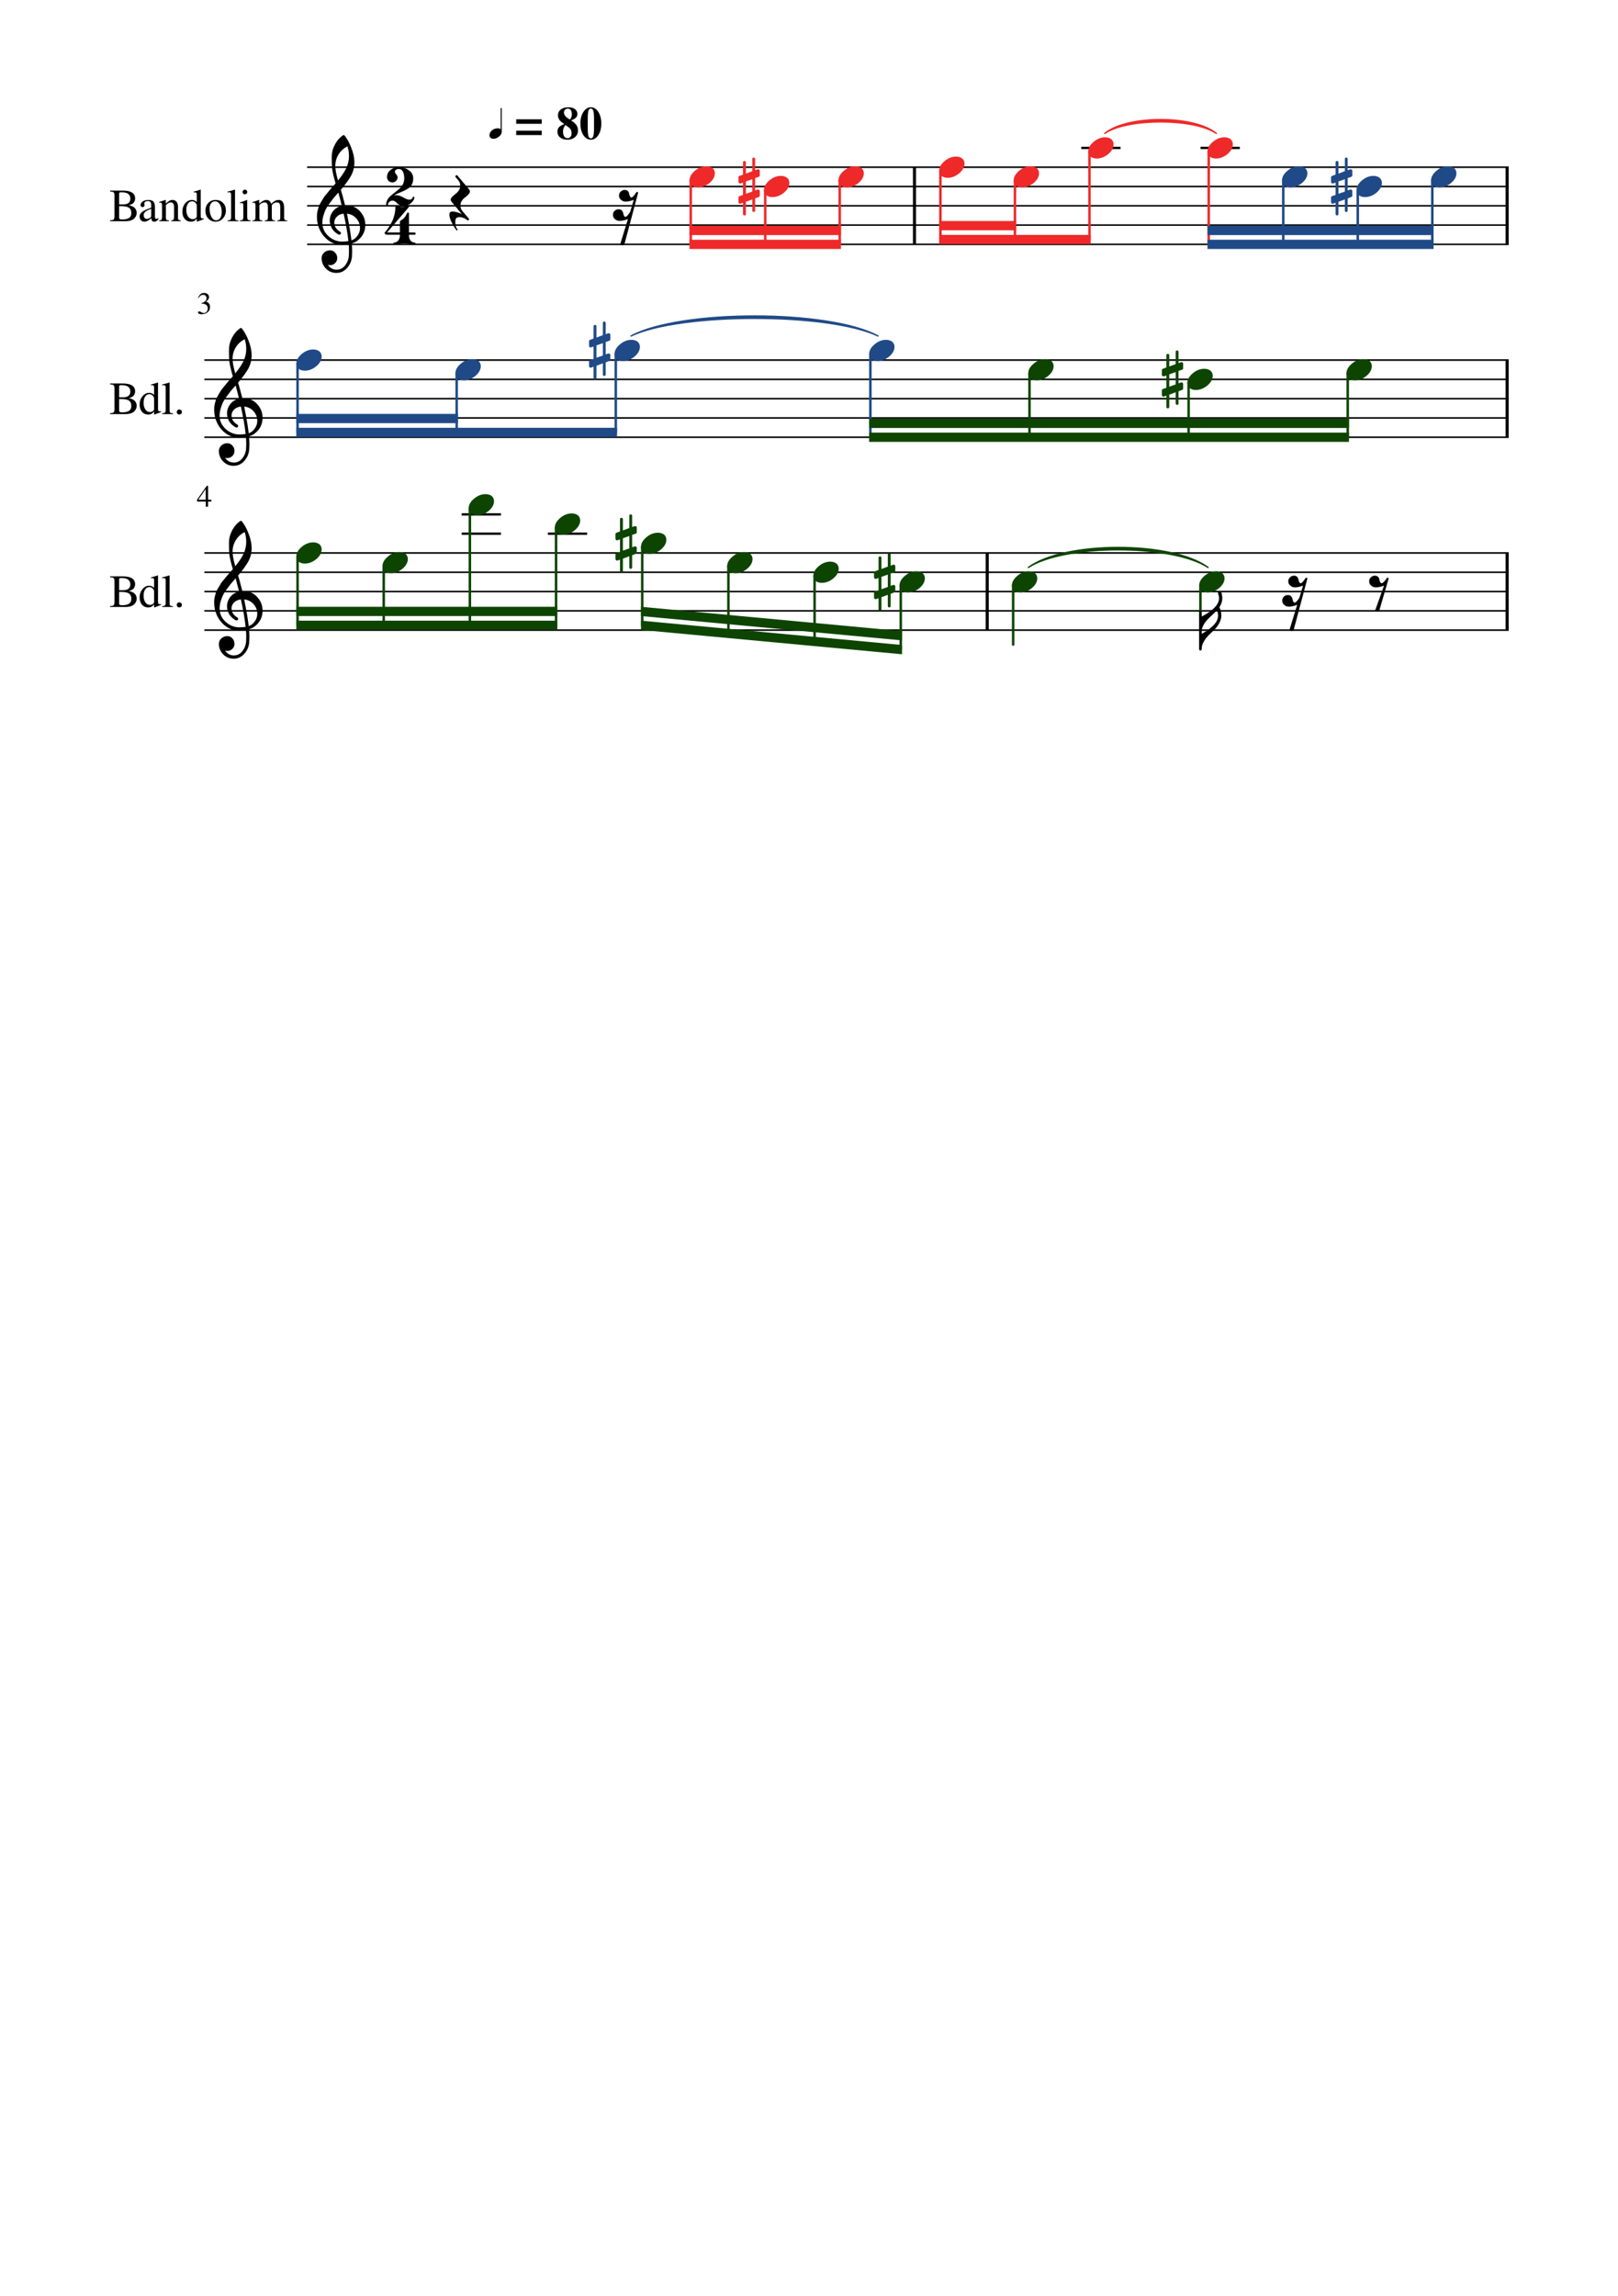<?xml version="1.0" encoding="UTF-8" standalone="no"?>
<svg width="419.527px" height="595.275px" viewBox="0 0 419.527 595.275"
 xmlns="http://www.w3.org/2000/svg" xmlns:xlink="http://www.w3.org/1999/xlink" version="1.2" baseProfile="tiny">
<title>Tico-tico_no_fuba</title>
<desc>Generated by MuseScore 2.1.0</desc>
<polyline class="StaffLines" fill="none" stroke="#000000" stroke-width="0.40" stroke-linejoin="bevel" points="79.628,43.347 391.181,43.347"/>
<polyline class="StaffLines" fill="none" stroke="#000000" stroke-width="0.40" stroke-linejoin="bevel" points="79.628,48.348 391.181,48.348"/>
<polyline class="StaffLines" fill="none" stroke="#000000" stroke-width="0.40" stroke-linejoin="bevel" points="79.628,53.348 391.181,53.348"/>
<polyline class="StaffLines" fill="none" stroke="#000000" stroke-width="0.40" stroke-linejoin="bevel" points="79.628,58.348 391.181,58.348"/>
<polyline class="StaffLines" fill="none" stroke="#000000" stroke-width="0.40" stroke-linejoin="bevel" points="79.628,63.349 391.181,63.349"/>
<polyline class="StaffLines" fill="none" stroke="#000000" stroke-width="0.40" stroke-linejoin="bevel" points="52.987,93.35 391.181,93.35"/>
<polyline class="StaffLines" fill="none" stroke="#000000" stroke-width="0.40" stroke-linejoin="bevel" points="52.987,98.351 391.181,98.351"/>
<polyline class="StaffLines" fill="none" stroke="#000000" stroke-width="0.40" stroke-linejoin="bevel" points="52.987,103.351 391.181,103.351"/>
<polyline class="StaffLines" fill="none" stroke="#000000" stroke-width="0.40" stroke-linejoin="bevel" points="52.987,108.351 391.181,108.351"/>
<polyline class="StaffLines" fill="none" stroke="#000000" stroke-width="0.40" stroke-linejoin="bevel" points="52.987,113.352 391.181,113.352"/>
<polyline class="StaffLines" fill="none" stroke="#000000" stroke-width="0.40" stroke-linejoin="bevel" points="52.987,143.354 391.181,143.354"/>
<polyline class="StaffLines" fill="none" stroke="#000000" stroke-width="0.40" stroke-linejoin="bevel" points="52.987,148.354 391.181,148.354"/>
<polyline class="StaffLines" fill="none" stroke="#000000" stroke-width="0.40" stroke-linejoin="bevel" points="52.987,153.354 391.181,153.354"/>
<polyline class="StaffLines" fill="none" stroke="#000000" stroke-width="0.40" stroke-linejoin="bevel" points="52.987,158.355 391.181,158.355"/>
<polyline class="StaffLines" fill="none" stroke="#000000" stroke-width="0.40" stroke-linejoin="bevel" points="52.987,163.355 391.181,163.355"/>
<path class="Text" d="M54.784,129.541 L54.784,130.025 L53.956,130.025 L53.956,131.353 L53.347,131.353 L53.347,130.025 L51.097,130.025 L51.097,129.541 L53.612,125.947 L53.956,125.947 L53.956,129.541 L54.784,129.541 M53.331,129.541 L53.331,126.791 L51.425,129.541 L53.331,129.541 "/>
<path class="Text" d="M51.644,80.725 C51.769,80.725 51.953,80.798 52.198,80.944 C52.443,81.09 52.654,81.162 52.831,81.162 C53.123,81.162 53.37,81.048 53.573,80.819 C53.776,80.59 53.878,80.308 53.878,79.975 C53.878,79.767 53.842,79.584 53.769,79.428 C53.696,79.272 53.605,79.149 53.495,79.061 C53.386,78.972 53.253,78.899 53.097,78.842 C52.941,78.785 52.795,78.748 52.659,78.733 C52.524,78.717 52.378,78.709 52.222,78.709 L52.222,78.6 C52.409,78.537 52.568,78.478 52.698,78.42 C52.828,78.363 52.964,78.282 53.105,78.178 C53.245,78.074 53.355,77.946 53.433,77.795 C53.511,77.644 53.55,77.475 53.55,77.287 C53.55,77.027 53.469,76.819 53.308,76.662 C53.146,76.506 52.935,76.428 52.675,76.428 C52.425,76.428 52.206,76.496 52.019,76.631 C51.831,76.767 51.654,76.98 51.487,77.272 L51.362,77.24 C51.498,76.865 51.685,76.556 51.925,76.311 C52.164,76.066 52.503,75.944 52.941,75.944 C53.305,75.944 53.605,76.045 53.839,76.248 C54.073,76.451 54.191,76.715 54.191,77.037 C54.191,77.256 54.133,77.449 54.019,77.615 C53.904,77.782 53.711,77.959 53.441,78.147 C53.753,78.282 54,78.457 54.183,78.67 C54.365,78.884 54.456,79.194 54.456,79.6 C54.456,80.162 54.248,80.613 53.831,80.951 C53.414,81.29 52.888,81.459 52.253,81.459 C51.972,81.459 51.75,81.418 51.589,81.334 C51.428,81.251 51.347,81.142 51.347,81.006 C51.347,80.923 51.375,80.855 51.433,80.803 C51.49,80.751 51.56,80.725 51.644,80.725"/>
<path class="InstrumentName" d="M35.44,155.182 C35.44,155.432 35.396,155.672 35.307,155.901 C35.219,156.13 35.073,156.36 34.87,156.589 C34.667,156.818 34.365,157.003 33.964,157.143 C33.563,157.284 33.086,157.354 32.534,157.354 L28.534,157.354 L28.534,157.12 C29.023,157.11 29.336,157.039 29.471,156.909 C29.607,156.779 29.675,156.49 29.675,156.042 L29.675,150.729 C29.675,150.281 29.61,149.998 29.479,149.878 C29.349,149.758 29.034,149.677 28.534,149.636 L28.534,149.417 L31.878,149.417 C33.982,149.417 35.034,150.104 35.034,151.479 C35.034,151.74 34.984,151.972 34.886,152.175 C34.787,152.378 34.688,152.534 34.589,152.643 C34.49,152.753 34.336,152.854 34.128,152.948 C33.919,153.042 33.787,153.094 33.729,153.104 C33.672,153.115 33.555,153.146 33.378,153.198 C33.565,153.24 33.706,153.274 33.8,153.3 C33.893,153.326 34.063,153.393 34.307,153.503 C34.552,153.612 34.742,153.729 34.878,153.854 C35.013,153.979 35.141,154.159 35.261,154.393 C35.38,154.628 35.44,154.891 35.44,155.182 M31.659,156.901 C32.013,156.901 32.323,156.878 32.589,156.831 C32.854,156.784 33.104,156.701 33.339,156.581 C33.573,156.461 33.75,156.287 33.87,156.057 C33.99,155.828 34.05,155.542 34.05,155.198 C34.05,154.875 33.99,154.599 33.87,154.37 C33.75,154.141 33.602,153.966 33.425,153.847 C33.248,153.727 33.003,153.636 32.69,153.573 C32.378,153.511 32.102,153.474 31.862,153.464 C31.622,153.453 31.3,153.448 30.893,153.448 L30.893,156.401 C30.893,156.599 30.945,156.732 31.05,156.8 C31.154,156.867 31.357,156.901 31.659,156.901 M30.893,152.995 L32.034,152.995 C32.596,152.995 33.031,152.867 33.339,152.612 C33.646,152.357 33.8,151.995 33.8,151.526 C33.8,150.985 33.62,150.573 33.261,150.292 C32.901,150.011 32.378,149.87 31.69,149.87 L31.159,149.87 C30.982,149.87 30.893,149.99 30.893,150.229 L30.893,152.995 M40.018,157.479 L39.956,157.432 L39.956,156.651 C39.581,157.203 39.07,157.479 38.425,157.479 C37.758,157.479 37.221,157.24 36.815,156.761 C36.409,156.281 36.206,155.656 36.206,154.886 C36.206,154.042 36.451,153.323 36.94,152.729 C37.43,152.136 38.018,151.839 38.706,151.839 C39.133,151.839 39.55,152.016 39.956,152.37 L39.956,150.495 C39.956,150.245 39.922,150.078 39.854,149.995 C39.787,149.912 39.638,149.87 39.409,149.87 C39.294,149.87 39.206,149.875 39.143,149.886 L39.143,149.698 C39.873,149.5 40.461,149.323 40.909,149.167 L40.971,149.182 L40.971,155.964 C40.971,156.245 41.005,156.43 41.073,156.518 C41.141,156.607 41.284,156.651 41.503,156.651 C41.544,156.651 41.633,156.646 41.768,156.636 L41.768,156.823 L40.018,157.479 M38.893,156.823 C39.195,156.823 39.448,156.74 39.651,156.573 C39.854,156.406 39.956,156.255 39.956,156.12 L39.956,153.386 C39.956,153.073 39.833,152.797 39.589,152.557 C39.344,152.318 39.06,152.198 38.737,152.198 C38.279,152.198 37.914,152.399 37.643,152.8 C37.373,153.201 37.237,153.74 37.237,154.417 C37.237,155.146 37.391,155.729 37.698,156.167 C38.005,156.604 38.404,156.823 38.893,156.823 M42.018,149.886 L42.018,149.698 C42.81,149.5 43.445,149.323 43.925,149.167 L43.971,149.182 L43.971,156.354 C43.971,156.677 44.026,156.888 44.136,156.987 C44.245,157.086 44.487,157.146 44.862,157.167 L44.862,157.354 L42.034,157.354 L42.034,157.167 C42.409,157.136 42.656,157.065 42.776,156.956 C42.896,156.847 42.956,156.63 42.956,156.307 L42.956,150.589 C42.956,150.307 42.919,150.115 42.846,150.011 C42.773,149.906 42.643,149.854 42.456,149.854 C42.3,149.854 42.154,149.865 42.018,149.886 M46.487,156.151 C46.675,156.151 46.833,156.219 46.964,156.354 C47.094,156.49 47.159,156.651 47.159,156.839 C47.159,157.016 47.091,157.167 46.956,157.292 C46.82,157.417 46.659,157.479 46.471,157.479 C46.294,157.479 46.143,157.417 46.018,157.292 C45.893,157.167 45.831,157.016 45.831,156.839 C45.831,156.651 45.896,156.49 46.026,156.354 C46.156,156.219 46.31,156.151 46.487,156.151"/>
<path class="InstrumentName" d="M35.44,105.179 C35.44,105.429 35.396,105.669 35.307,105.898 C35.219,106.127 35.073,106.356 34.87,106.586 C34.667,106.815 34.365,107 33.964,107.14 C33.563,107.281 33.086,107.351 32.534,107.351 L28.534,107.351 L28.534,107.117 C29.023,107.106 29.336,107.036 29.471,106.906 C29.607,106.776 29.675,106.487 29.675,106.039 L29.675,100.726 C29.675,100.278 29.61,99.994 29.479,99.875 C29.349,99.755 29.034,99.674 28.534,99.632 L28.534,99.414 L31.878,99.414 C33.982,99.414 35.034,100.101 35.034,101.476 C35.034,101.737 34.984,101.968 34.886,102.171 C34.787,102.375 34.688,102.531 34.589,102.64 C34.49,102.75 34.336,102.851 34.128,102.945 C33.919,103.039 33.787,103.091 33.729,103.101 C33.672,103.112 33.555,103.143 33.378,103.195 C33.565,103.237 33.706,103.27 33.8,103.296 C33.893,103.323 34.063,103.39 34.307,103.5 C34.552,103.609 34.742,103.726 34.878,103.851 C35.013,103.976 35.141,104.156 35.261,104.39 C35.38,104.625 35.44,104.888 35.44,105.179 M31.659,106.898 C32.013,106.898 32.323,106.875 32.589,106.828 C32.854,106.781 33.104,106.698 33.339,106.578 C33.573,106.458 33.75,106.283 33.87,106.054 C33.99,105.825 34.05,105.539 34.05,105.195 C34.05,104.872 33.99,104.596 33.87,104.367 C33.75,104.138 33.602,103.963 33.425,103.843 C33.248,103.724 33.003,103.632 32.69,103.57 C32.378,103.507 32.102,103.471 31.862,103.461 C31.622,103.45 31.3,103.445 30.893,103.445 L30.893,106.398 C30.893,106.596 30.945,106.729 31.05,106.796 C31.154,106.864 31.357,106.898 31.659,106.898 M30.893,102.992 L32.034,102.992 C32.596,102.992 33.031,102.864 33.339,102.609 C33.646,102.354 33.8,101.992 33.8,101.523 C33.8,100.981 33.62,100.57 33.261,100.289 C32.901,100.007 32.378,99.867 31.69,99.867 L31.159,99.867 C30.982,99.867 30.893,99.987 30.893,100.226 L30.893,102.992 M40.018,107.476 L39.956,107.429 L39.956,106.648 C39.581,107.2 39.07,107.476 38.425,107.476 C37.758,107.476 37.221,107.237 36.815,106.757 C36.409,106.278 36.206,105.653 36.206,104.882 C36.206,104.039 36.451,103.32 36.94,102.726 C37.43,102.132 38.018,101.836 38.706,101.836 C39.133,101.836 39.55,102.013 39.956,102.367 L39.956,100.492 C39.956,100.242 39.922,100.075 39.854,99.992 C39.787,99.909 39.638,99.867 39.409,99.867 C39.294,99.867 39.206,99.872 39.143,99.882 L39.143,99.695 C39.873,99.497 40.461,99.32 40.909,99.164 L40.971,99.179 L40.971,105.961 C40.971,106.242 41.005,106.427 41.073,106.515 C41.141,106.604 41.284,106.648 41.503,106.648 C41.544,106.648 41.633,106.643 41.768,106.632 L41.768,106.82 L40.018,107.476 M38.893,106.82 C39.195,106.82 39.448,106.737 39.651,106.57 C39.854,106.403 39.956,106.252 39.956,106.117 L39.956,103.382 C39.956,103.07 39.833,102.794 39.589,102.554 C39.344,102.315 39.06,102.195 38.737,102.195 C38.279,102.195 37.914,102.395 37.643,102.796 C37.373,103.198 37.237,103.737 37.237,104.414 C37.237,105.143 37.391,105.726 37.698,106.164 C38.005,106.601 38.404,106.82 38.893,106.82 M42.018,99.882 L42.018,99.695 C42.81,99.497 43.445,99.32 43.925,99.164 L43.971,99.179 L43.971,106.351 C43.971,106.674 44.026,106.885 44.136,106.984 C44.245,107.083 44.487,107.143 44.862,107.164 L44.862,107.351 L42.034,107.351 L42.034,107.164 C42.409,107.132 42.656,107.062 42.776,106.953 C42.896,106.843 42.956,106.627 42.956,106.304 L42.956,100.586 C42.956,100.304 42.919,100.112 42.846,100.007 C42.773,99.903 42.643,99.851 42.456,99.851 C42.3,99.851 42.154,99.862 42.018,99.882 M46.487,106.148 C46.675,106.148 46.833,106.216 46.964,106.351 C47.094,106.487 47.159,106.648 47.159,106.836 C47.159,107.013 47.091,107.164 46.956,107.289 C46.82,107.414 46.659,107.476 46.471,107.476 C46.294,107.476 46.143,107.414 46.018,107.289 C45.893,107.164 45.831,107.013 45.831,106.836 C45.831,106.648 45.896,106.487 46.026,106.351 C46.156,106.216 46.31,106.148 46.487,106.148"/>
<path class="InstrumentName" d="M35.44,55.176 C35.44,55.426 35.396,55.666 35.307,55.895 C35.219,56.124 35.073,56.353 34.87,56.582 C34.667,56.812 34.365,56.996 33.964,57.137 C33.563,57.278 33.086,57.348 32.534,57.348 L28.534,57.348 L28.534,57.114 C29.023,57.103 29.336,57.033 29.471,56.903 C29.607,56.773 29.675,56.483 29.675,56.035 L29.675,50.723 C29.675,50.275 29.61,49.991 29.479,49.871 C29.349,49.752 29.034,49.671 28.534,49.629 L28.534,49.41 L31.878,49.41 C33.982,49.41 35.034,50.098 35.034,51.473 C35.034,51.733 34.984,51.965 34.886,52.168 C34.787,52.371 34.688,52.528 34.589,52.637 C34.49,52.746 34.336,52.848 34.128,52.942 C33.919,53.035 33.787,53.088 33.729,53.098 C33.672,53.108 33.555,53.14 33.378,53.192 C33.565,53.233 33.706,53.267 33.8,53.293 C33.893,53.319 34.063,53.387 34.307,53.496 C34.552,53.606 34.742,53.723 34.878,53.848 C35.013,53.973 35.141,54.153 35.261,54.387 C35.38,54.621 35.44,54.885 35.44,55.176 M31.659,56.895 C32.013,56.895 32.323,56.871 32.589,56.825 C32.854,56.778 33.104,56.694 33.339,56.575 C33.573,56.455 33.75,56.28 33.87,56.051 C33.99,55.822 34.05,55.535 34.05,55.192 C34.05,54.869 33.99,54.593 33.87,54.364 C33.75,54.135 33.602,53.96 33.425,53.84 C33.248,53.72 33.003,53.629 32.69,53.567 C32.378,53.504 32.102,53.468 31.862,53.457 C31.622,53.447 31.3,53.442 30.893,53.442 L30.893,56.395 C30.893,56.593 30.945,56.726 31.05,56.793 C31.154,56.861 31.357,56.895 31.659,56.895 M30.893,52.989 L32.034,52.989 C32.596,52.989 33.031,52.861 33.339,52.606 C33.646,52.351 33.8,51.989 33.8,51.52 C33.8,50.978 33.62,50.567 33.261,50.285 C32.901,50.004 32.378,49.864 31.69,49.864 L31.159,49.864 C30.982,49.864 30.893,49.983 30.893,50.223 L30.893,52.989 M36.206,56.16 C36.206,56.015 36.221,55.882 36.253,55.762 C36.284,55.642 36.341,55.528 36.425,55.418 C36.508,55.309 36.583,55.21 36.651,55.121 C36.719,55.033 36.826,54.944 36.971,54.856 C37.117,54.767 37.24,54.692 37.339,54.629 C37.438,54.567 37.583,54.494 37.776,54.41 C37.969,54.327 38.117,54.265 38.221,54.223 C38.326,54.181 38.49,54.116 38.714,54.028 C38.938,53.939 39.102,53.874 39.206,53.832 L39.206,53.114 C39.206,52.447 38.904,52.114 38.3,52.114 C38.06,52.114 37.854,52.173 37.682,52.293 C37.511,52.413 37.425,52.551 37.425,52.707 C37.425,52.77 37.435,52.858 37.456,52.973 C37.477,53.088 37.487,53.16 37.487,53.192 C37.487,53.327 37.435,53.444 37.331,53.543 C37.227,53.642 37.102,53.692 36.956,53.692 C36.82,53.692 36.701,53.64 36.596,53.535 C36.492,53.431 36.44,53.312 36.44,53.176 C36.44,52.801 36.633,52.483 37.018,52.223 C37.404,51.963 37.883,51.832 38.456,51.832 C39.112,51.832 39.563,51.989 39.807,52.301 C40.052,52.614 40.175,53.093 40.175,53.739 L40.175,56.067 C40.175,56.327 40.201,56.507 40.253,56.606 C40.305,56.705 40.398,56.754 40.534,56.754 C40.701,56.754 40.878,56.681 41.065,56.535 L41.065,56.848 C40.857,57.088 40.675,57.252 40.518,57.34 C40.362,57.429 40.185,57.473 39.987,57.473 C39.737,57.473 39.555,57.403 39.44,57.262 C39.326,57.121 39.253,56.89 39.221,56.567 C38.534,57.171 37.951,57.473 37.471,57.473 C37.096,57.473 36.792,57.351 36.557,57.106 C36.323,56.861 36.206,56.546 36.206,56.16 M39.206,55.848 L39.206,54.129 C38.487,54.39 37.984,54.642 37.698,54.887 C37.412,55.132 37.268,55.431 37.268,55.785 C37.268,56.108 37.346,56.351 37.503,56.512 C37.659,56.673 37.831,56.754 38.018,56.754 C38.289,56.754 38.581,56.66 38.893,56.473 C39.018,56.4 39.102,56.325 39.143,56.246 C39.185,56.168 39.206,56.035 39.206,55.848 M41.253,52.567 L41.253,52.364 C41.836,52.187 42.388,52.01 42.909,51.832 L42.987,51.848 L42.987,52.785 C43.393,52.41 43.714,52.158 43.948,52.028 C44.182,51.898 44.44,51.832 44.721,51.832 C45.159,51.832 45.505,51.989 45.761,52.301 C46.016,52.614 46.143,53.051 46.143,53.614 L46.143,56.379 C46.143,56.671 46.19,56.866 46.284,56.965 C46.378,57.064 46.576,57.129 46.878,57.16 L46.878,57.348 L44.378,57.348 L44.378,57.16 C44.68,57.14 44.88,57.062 44.979,56.926 C45.078,56.791 45.128,56.535 45.128,56.16 L45.128,53.645 C45.128,52.864 44.836,52.473 44.253,52.473 C44.055,52.473 43.873,52.52 43.706,52.614 C43.539,52.707 43.31,52.89 43.018,53.16 L43.018,56.535 C43.018,56.754 43.076,56.908 43.19,56.996 C43.305,57.085 43.513,57.14 43.815,57.16 L43.815,57.348 L41.268,57.348 L41.268,57.16 C41.57,57.14 41.771,57.072 41.87,56.957 C41.969,56.843 42.018,56.614 42.018,56.27 L42.018,53.285 C42.018,52.983 41.987,52.78 41.925,52.676 C41.862,52.572 41.742,52.52 41.565,52.52 C41.419,52.52 41.315,52.535 41.253,52.567 M51.096,57.473 L51.034,57.426 L51.034,56.645 C50.659,57.197 50.148,57.473 49.503,57.473 C48.836,57.473 48.3,57.233 47.893,56.754 C47.487,56.275 47.284,55.65 47.284,54.879 C47.284,54.035 47.529,53.317 48.018,52.723 C48.508,52.129 49.096,51.832 49.784,51.832 C50.211,51.832 50.628,52.01 51.034,52.364 L51.034,50.489 C51.034,50.239 51,50.072 50.932,49.989 C50.865,49.905 50.716,49.864 50.487,49.864 C50.373,49.864 50.284,49.869 50.221,49.879 L50.221,49.692 C50.951,49.494 51.539,49.317 51.987,49.16 L52.05,49.176 L52.05,55.957 C52.05,56.239 52.083,56.423 52.151,56.512 C52.219,56.601 52.362,56.645 52.581,56.645 C52.623,56.645 52.711,56.64 52.846,56.629 L52.846,56.817 L51.096,57.473 M49.971,56.817 C50.273,56.817 50.526,56.733 50.729,56.567 C50.932,56.4 51.034,56.249 51.034,56.114 L51.034,53.379 C51.034,53.067 50.912,52.791 50.667,52.551 C50.422,52.312 50.138,52.192 49.815,52.192 C49.357,52.192 48.992,52.392 48.721,52.793 C48.451,53.194 48.315,53.733 48.315,54.41 C48.315,55.14 48.469,55.723 48.776,56.16 C49.083,56.598 49.482,56.817 49.971,56.817 M55.925,51.832 C56.695,51.832 57.328,52.088 57.823,52.598 C58.318,53.108 58.565,53.754 58.565,54.535 C58.565,55.369 58.307,56.067 57.792,56.629 C57.276,57.192 56.643,57.473 55.893,57.473 C55.143,57.473 54.518,57.202 54.018,56.66 C53.518,56.119 53.268,55.447 53.268,54.645 C53.268,53.812 53.516,53.135 54.011,52.614 C54.505,52.093 55.143,51.832 55.925,51.832 M54.346,54.051 C54.346,54.905 54.503,55.629 54.815,56.223 C55.128,56.817 55.539,57.114 56.05,57.114 C56.487,57.114 56.836,56.923 57.096,56.543 C57.357,56.163 57.487,55.635 57.487,54.957 C57.487,54.145 57.326,53.481 57.003,52.965 C56.68,52.45 56.268,52.192 55.768,52.192 C55.341,52.192 54.998,52.361 54.737,52.7 C54.477,53.038 54.346,53.489 54.346,54.051 M58.987,49.879 L58.987,49.692 C59.779,49.494 60.414,49.317 60.893,49.16 L60.94,49.176 L60.94,56.348 C60.94,56.671 60.995,56.882 61.104,56.981 C61.214,57.08 61.456,57.14 61.831,57.16 L61.831,57.348 L59.003,57.348 L59.003,57.16 C59.378,57.129 59.625,57.059 59.745,56.95 C59.865,56.84 59.925,56.624 59.925,56.301 L59.925,50.582 C59.925,50.301 59.888,50.108 59.815,50.004 C59.742,49.9 59.612,49.848 59.425,49.848 C59.268,49.848 59.123,49.858 58.987,49.879 M62.706,52.629 C62.529,52.629 62.357,52.645 62.19,52.676 L62.19,52.489 C62.753,52.332 63.373,52.114 64.05,51.832 L64.097,51.864 L64.097,56.129 C64.097,56.556 64.148,56.827 64.253,56.942 C64.357,57.056 64.602,57.129 64.987,57.16 L64.987,57.348 L62.143,57.348 L62.143,57.16 C62.56,57.14 62.823,57.069 62.932,56.95 C63.042,56.83 63.096,56.556 63.096,56.129 L63.096,53.348 C63.096,53.077 63.065,52.89 63.003,52.785 C62.94,52.681 62.841,52.629 62.706,52.629 M63.487,49.16 C63.664,49.16 63.813,49.22 63.932,49.34 C64.052,49.46 64.112,49.603 64.112,49.77 C64.112,49.947 64.052,50.093 63.932,50.207 C63.813,50.322 63.664,50.379 63.487,50.379 C63.32,50.379 63.18,50.319 63.065,50.2 C62.951,50.08 62.893,49.937 62.893,49.77 C62.893,49.603 62.953,49.46 63.073,49.34 C63.193,49.22 63.331,49.16 63.487,49.16 M65.44,52.598 L65.44,52.395 C66.013,52.228 66.57,52.041 67.112,51.832 L67.206,51.848 L67.206,52.77 C67.695,52.395 68.06,52.145 68.3,52.02 C68.539,51.895 68.794,51.832 69.065,51.832 C69.69,51.832 70.112,52.176 70.331,52.864 C70.956,52.176 71.607,51.832 72.284,51.832 C73.211,51.832 73.675,52.551 73.675,53.989 L73.675,56.442 C73.675,56.89 73.847,57.124 74.19,57.145 L74.503,57.16 L74.503,57.348 L71.878,57.348 L71.878,57.16 C72.232,57.129 72.453,57.064 72.542,56.965 C72.63,56.866 72.675,56.645 72.675,56.301 L72.675,53.785 C72.675,53.296 72.609,52.955 72.479,52.762 C72.349,52.569 72.112,52.473 71.768,52.473 C71.248,52.473 70.815,52.718 70.472,53.207 L70.472,56.207 C70.472,56.582 70.529,56.835 70.643,56.965 C70.758,57.095 70.987,57.16 71.331,57.16 L71.331,57.348 L68.643,57.348 L68.643,57.16 C68.987,57.14 69.208,57.077 69.307,56.973 C69.406,56.869 69.456,56.65 69.456,56.317 L69.456,53.739 C69.456,52.895 69.19,52.473 68.659,52.473 C68.44,52.473 68.193,52.53 67.917,52.645 C67.641,52.76 67.419,52.937 67.253,53.176 L67.253,56.551 C67.253,56.78 67.307,56.937 67.417,57.02 C67.526,57.103 67.742,57.15 68.065,57.16 L68.065,57.348 L65.409,57.348 L65.409,57.16 C65.742,57.16 65.964,57.103 66.073,56.989 C66.182,56.874 66.237,56.655 66.237,56.332 L66.237,53.317 C66.237,53.025 66.208,52.825 66.151,52.715 C66.094,52.606 65.987,52.551 65.831,52.551 C65.706,52.551 65.576,52.567 65.44,52.598"/>
<path class="SlurSegment" fill="#0d4500" stroke="#0d4500" stroke-width="0.35" stroke-linecap="round" stroke-linejoin="round" fill-rule="evenodd" d="M266.653,147.104 C275.969,140.203 303.916,140.203 313.232,147.104 C303.916,141.004 275.969,141.004 266.653,147.104"/>
<path class="SlurSegment" fill="#204a87" stroke="#204a87" stroke-width="0.35" stroke-linecap="round" stroke-linejoin="round" fill-rule="evenodd" d="M163.62,87.1 C176.427,80.2 214.849,80.2 227.656,87.1 C214.849,81 176.427,81 163.62,87.1"/>
<path class="SlurSegment" fill="#ef2929" stroke="#ef2929" stroke-width="0.35" stroke-linecap="round" stroke-linejoin="round" fill-rule="evenodd" d="M286.441,34.597 C292.23,29.797 309.597,29.797 315.386,34.597 C309.597,30.597 292.23,30.597 286.441,34.597"/>
<polyline class="BarLine" fill="#ef2929" stroke="#000000" stroke-width="0.80" stroke-linejoin="bevel" points="390.781,143.354 390.781,163.355"/>
<polyline class="BarLine" fill="#ef2929" stroke="#000000" stroke-width="0.80" stroke-linejoin="bevel" points="255.973,143.354 255.973,163.355"/>
<polyline class="BarLine" fill="#ef2929" stroke="#000000" stroke-width="0.80" stroke-linejoin="bevel" points="390.781,93.35 390.781,113.352"/>
<polyline class="BarLine" fill="#ef2929" stroke="#000000" stroke-width="0.80" stroke-linejoin="bevel" points="390.781,43.347 390.781,63.349"/>
<polyline class="BarLine" fill="#ef2929" stroke="#000000" stroke-width="0.80" stroke-linejoin="bevel" points="237.112,43.347 237.112,63.349"/>
<path class="Accidental" fill="#0d4500" d="M230.934,157.089 C230.934,157.339 230.812,157.464 230.567,157.464 C230.322,157.464 230.2,157.339 230.2,157.089 L230.2,154.198 L228.543,154.823 L228.543,157.979 C228.543,158.229 228.418,158.354 228.168,158.354 C227.918,158.354 227.793,158.229 227.793,157.979 L227.793,155.073 L227.168,155.307 C227.158,155.318 227.106,155.323 227.012,155.323 C226.908,155.323 226.817,155.284 226.739,155.206 C226.661,155.128 226.622,155.036 226.622,154.932 L226.622,153.729 C226.622,153.531 226.705,153.406 226.872,153.354 L227.793,153.042 L227.793,149.839 L227.168,150.057 C227.158,150.068 227.106,150.073 227.012,150.073 C226.908,150.073 226.817,150.034 226.739,149.956 C226.661,149.878 226.622,149.786 226.622,149.682 L226.622,148.464 C226.622,148.286 226.705,148.172 226.872,148.12 L227.793,147.76 L227.793,144.62 C227.793,144.37 227.918,144.245 228.168,144.245 C228.418,144.245 228.543,144.37 228.543,144.62 L228.543,147.51 L230.2,146.885 L230.2,143.729 C230.2,143.479 230.322,143.354 230.567,143.354 C230.812,143.354 230.934,143.479 230.934,143.729 L230.934,146.635 L231.59,146.401 C231.601,146.391 231.642,146.385 231.715,146.385 C231.809,146.385 231.908,146.422 232.012,146.495 C232.096,146.578 232.137,146.672 232.137,146.776 L232.137,147.979 C232.137,148.167 232.043,148.292 231.856,148.354 L230.934,148.667 L230.934,151.87 L231.59,151.651 C231.601,151.641 231.642,151.635 231.715,151.635 C231.809,151.635 231.908,151.677 232.012,151.76 C232.096,151.833 232.137,151.922 232.137,152.026 L232.137,153.245 C232.137,153.411 232.043,153.526 231.856,153.589 L230.934,153.948 L230.934,157.089 M230.2,148.964 L228.543,149.542 L228.543,152.745 L230.2,152.167 L230.2,148.964 "/>
<path class="Accidental" fill="#0d4500" d="M163.904,147.088 C163.904,147.338 163.782,147.463 163.537,147.463 C163.292,147.463 163.17,147.338 163.17,147.088 L163.17,144.197 L161.513,144.822 L161.513,147.979 C161.513,148.229 161.388,148.354 161.138,148.354 C160.888,148.354 160.763,148.229 160.763,147.979 L160.763,145.072 L160.138,145.307 C160.128,145.317 160.076,145.322 159.982,145.322 C159.878,145.322 159.787,145.283 159.709,145.205 C159.631,145.127 159.592,145.036 159.592,144.932 L159.592,143.729 C159.592,143.531 159.675,143.406 159.842,143.354 L160.763,143.041 L160.763,139.838 L160.138,140.057 C160.128,140.067 160.076,140.072 159.982,140.072 C159.878,140.072 159.787,140.033 159.709,139.955 C159.631,139.877 159.592,139.786 159.592,139.682 L159.592,138.463 C159.592,138.286 159.675,138.171 159.842,138.119 L160.763,137.76 L160.763,134.619 C160.763,134.369 160.888,134.244 161.138,134.244 C161.388,134.244 161.513,134.369 161.513,134.619 L161.513,137.51 L163.17,136.885 L163.17,133.729 C163.17,133.479 163.292,133.354 163.537,133.354 C163.782,133.354 163.904,133.479 163.904,133.729 L163.904,136.635 L164.56,136.4 C164.571,136.39 164.612,136.385 164.685,136.385 C164.779,136.385 164.878,136.421 164.982,136.494 C165.065,136.577 165.107,136.671 165.107,136.775 L165.107,137.979 C165.107,138.166 165.013,138.291 164.826,138.354 L163.904,138.666 L163.904,141.869 L164.56,141.65 C164.571,141.64 164.612,141.635 164.685,141.635 C164.779,141.635 164.878,141.676 164.982,141.76 C165.065,141.833 165.107,141.921 165.107,142.025 L165.107,143.244 C165.107,143.411 165.013,143.525 164.826,143.588 L163.904,143.947 L163.904,147.088 M163.17,138.963 L161.513,139.541 L161.513,142.744 L163.17,142.166 L163.17,138.963 "/>
<path class="Accidental" fill="#0d4500" d="M305.571,104.585 C305.571,104.835 305.449,104.96 305.204,104.96 C304.959,104.96 304.837,104.835 304.837,104.585 L304.837,101.695 L303.18,102.32 L303.18,105.476 C303.18,105.726 303.055,105.851 302.805,105.851 C302.555,105.851 302.43,105.726 302.43,105.476 L302.43,102.57 L301.805,102.804 C301.795,102.814 301.743,102.82 301.649,102.82 C301.545,102.82 301.454,102.781 301.376,102.702 C301.297,102.624 301.258,102.533 301.258,102.429 L301.258,101.226 C301.258,101.028 301.342,100.903 301.508,100.851 L302.43,100.538 L302.43,97.335 L301.805,97.554 C301.795,97.564 301.743,97.57 301.649,97.57 C301.545,97.57 301.454,97.531 301.376,97.452 C301.297,97.374 301.258,97.283 301.258,97.179 L301.258,95.96 C301.258,95.783 301.342,95.669 301.508,95.617 L302.43,95.257 L302.43,92.117 C302.43,91.867 302.555,91.742 302.805,91.742 C303.055,91.742 303.18,91.867 303.18,92.117 L303.18,95.007 L304.837,94.382 L304.837,91.226 C304.837,90.976 304.959,90.851 305.204,90.851 C305.449,90.851 305.571,90.976 305.571,91.226 L305.571,94.132 L306.227,93.898 C306.238,93.887 306.279,93.882 306.352,93.882 C306.446,93.882 306.545,93.919 306.649,93.992 C306.732,94.075 306.774,94.169 306.774,94.273 L306.774,95.476 C306.774,95.663 306.68,95.788 306.493,95.851 L305.571,96.163 L305.571,99.367 L306.227,99.148 C306.238,99.137 306.279,99.132 306.352,99.132 C306.446,99.132 306.545,99.174 306.649,99.257 C306.732,99.33 306.774,99.419 306.774,99.523 L306.774,100.741 C306.774,100.908 306.68,101.023 306.493,101.085 L305.571,101.445 L305.571,104.585 M304.837,96.46 L303.18,97.038 L303.18,100.241 L304.837,99.663 L304.837,96.46 "/>
<path class="Accidental" fill="#204a87" d="M157.045,97.085 C157.045,97.335 156.923,97.46 156.678,97.46 C156.433,97.46 156.311,97.335 156.311,97.085 L156.311,94.194 L154.654,94.819 L154.654,97.975 C154.654,98.225 154.529,98.35 154.279,98.35 C154.029,98.35 153.904,98.225 153.904,97.975 L153.904,95.069 L153.279,95.303 C153.269,95.314 153.217,95.319 153.123,95.319 C153.019,95.319 152.928,95.28 152.85,95.202 C152.772,95.124 152.733,95.033 152.733,94.928 L152.733,93.725 C152.733,93.528 152.816,93.403 152.983,93.35 L153.904,93.038 L153.904,89.835 L153.279,90.053 C153.269,90.064 153.217,90.069 153.123,90.069 C153.019,90.069 152.928,90.03 152.85,89.952 C152.772,89.874 152.733,89.783 152.733,89.678 L152.733,88.46 C152.733,88.283 152.816,88.168 152.983,88.116 L153.904,87.757 L153.904,84.616 C153.904,84.366 154.029,84.241 154.279,84.241 C154.529,84.241 154.654,84.366 154.654,84.616 L154.654,87.507 L156.311,86.882 L156.311,83.725 C156.311,83.475 156.433,83.35 156.678,83.35 C156.923,83.35 157.045,83.475 157.045,83.725 L157.045,86.632 L157.701,86.397 C157.712,86.387 157.753,86.382 157.826,86.382 C157.92,86.382 158.019,86.418 158.123,86.491 C158.206,86.574 158.248,86.668 158.248,86.772 L158.248,87.975 C158.248,88.163 158.154,88.288 157.967,88.35 L157.045,88.663 L157.045,91.866 L157.701,91.647 C157.712,91.637 157.753,91.632 157.826,91.632 C157.92,91.632 158.019,91.673 158.123,91.757 C158.206,91.83 158.248,91.918 158.248,92.022 L158.248,93.241 C158.248,93.408 158.154,93.522 157.967,93.585 L157.045,93.944 L157.045,97.085 M156.311,88.96 L154.654,89.538 L154.654,92.741 L156.311,92.163 L156.311,88.96 "/>
<path class="Accidental" fill="#204a87" d="M349.436,54.582 C349.436,54.832 349.313,54.957 349.068,54.957 C348.824,54.957 348.701,54.832 348.701,54.582 L348.701,51.691 L347.045,52.316 L347.045,55.473 C347.045,55.723 346.92,55.848 346.67,55.848 C346.42,55.848 346.295,55.723 346.295,55.473 L346.295,52.566 L345.67,52.801 C345.66,52.811 345.607,52.816 345.514,52.816 C345.41,52.816 345.318,52.777 345.24,52.699 C345.162,52.621 345.123,52.53 345.123,52.426 L345.123,51.223 C345.123,51.025 345.206,50.9 345.373,50.848 L346.295,50.535 L346.295,47.332 L345.67,47.551 C345.66,47.561 345.607,47.566 345.514,47.566 C345.41,47.566 345.318,47.527 345.24,47.449 C345.162,47.371 345.123,47.28 345.123,47.176 L345.123,45.957 C345.123,45.78 345.206,45.665 345.373,45.613 L346.295,45.254 L346.295,42.113 C346.295,41.863 346.42,41.738 346.67,41.738 C346.92,41.738 347.045,41.863 347.045,42.113 L347.045,45.004 L348.701,44.379 L348.701,41.223 C348.701,40.973 348.824,40.848 349.068,40.848 C349.313,40.848 349.436,40.973 349.436,41.223 L349.436,44.129 L350.092,43.895 C350.102,43.884 350.144,43.879 350.217,43.879 C350.311,43.879 350.41,43.915 350.514,43.988 C350.597,44.072 350.639,44.165 350.639,44.27 L350.639,45.473 C350.639,45.66 350.545,45.785 350.357,45.848 L349.436,46.16 L349.436,49.363 L350.092,49.145 C350.102,49.134 350.144,49.129 350.217,49.129 C350.311,49.129 350.41,49.171 350.514,49.254 C350.597,49.327 350.639,49.415 350.639,49.52 L350.639,50.738 C350.639,50.905 350.545,51.02 350.357,51.082 L349.436,51.441 L349.436,54.582 M348.701,46.457 L347.045,47.035 L347.045,50.238 L348.701,49.66 L348.701,46.457 "/>
<path class="Accidental" fill="#ef2929" d="M195.795,54.582 C195.795,54.832 195.673,54.957 195.428,54.957 C195.183,54.957 195.061,54.832 195.061,54.582 L195.061,51.691 L193.404,52.316 L193.404,55.473 C193.404,55.723 193.279,55.848 193.029,55.848 C192.779,55.848 192.654,55.723 192.654,55.473 L192.654,52.566 L192.029,52.801 C192.019,52.811 191.967,52.816 191.873,52.816 C191.769,52.816 191.678,52.777 191.6,52.699 C191.522,52.621 191.482,52.53 191.482,52.426 L191.482,51.223 C191.482,51.025 191.566,50.9 191.732,50.848 L192.654,50.535 L192.654,47.332 L192.029,47.551 C192.019,47.561 191.967,47.566 191.873,47.566 C191.769,47.566 191.678,47.527 191.6,47.449 C191.522,47.371 191.482,47.28 191.482,47.176 L191.482,45.957 C191.482,45.78 191.566,45.665 191.732,45.613 L192.654,45.254 L192.654,42.113 C192.654,41.863 192.779,41.738 193.029,41.738 C193.279,41.738 193.404,41.863 193.404,42.113 L193.404,45.004 L195.061,44.379 L195.061,41.223 C195.061,40.973 195.183,40.848 195.428,40.848 C195.673,40.848 195.795,40.973 195.795,41.223 L195.795,44.129 L196.451,43.895 C196.462,43.884 196.503,43.879 196.576,43.879 C196.67,43.879 196.769,43.915 196.873,43.988 C196.956,44.072 196.998,44.165 196.998,44.27 L196.998,45.473 C196.998,45.66 196.904,45.785 196.717,45.848 L195.795,46.16 L195.795,49.363 L196.451,49.145 C196.462,49.134 196.503,49.129 196.576,49.129 C196.67,49.129 196.769,49.171 196.873,49.254 C196.956,49.327 196.998,49.415 196.998,49.52 L196.998,50.738 C196.998,50.905 196.904,51.02 196.717,51.082 L195.795,51.441 L195.795,54.582 M195.061,46.457 L193.404,47.035 L193.404,50.238 L195.061,49.66 L195.061,46.457 "/>
<polyline class="LedgerLine" fill="#ef2929" stroke="#000000" stroke-width="0.60" stroke-linecap="square" stroke-linejoin="bevel" points="142.356,138.353 151.94,138.353"/>
<polyline class="LedgerLine" fill="#ef2929" stroke="#000000" stroke-width="0.60" stroke-linecap="square" stroke-linejoin="bevel" points="120.013,133.353 129.596,133.353"/>
<polyline class="LedgerLine" fill="#ef2929" stroke="#000000" stroke-width="0.60" stroke-linecap="square" stroke-linejoin="bevel" points="120.013,138.353 129.596,138.353"/>
<polyline class="LedgerLine" fill="#ef2929" stroke="#000000" stroke-width="0.60" stroke-linecap="square" stroke-linejoin="bevel" points="311.581,38.347 321.165,38.347"/>
<polyline class="LedgerLine" fill="#ef2929" stroke="#000000" stroke-width="0.60" stroke-linecap="square" stroke-linejoin="bevel" points="280.662,38.347 290.245,38.347"/>
<polyline class="Stem" fill="#ef2929" stroke="#0d4500" stroke-width="0.65" stroke-linecap="round" stroke-linejoin="bevel" points="311.253,151.793 311.253,168.355"/>
<polyline class="Stem" fill="#ef2929" stroke="#0d4500" stroke-width="0.65" stroke-linecap="round" stroke-linejoin="bevel" points="262.699,151.793 262.699,167.105"/>
<polyline class="Stem" fill="#ef2929" stroke="#0d4500" stroke-width="0.65" stroke-linecap="round" stroke-linejoin="bevel" points="233.555,151.793 233.555,168.355"/>
<polyline class="Stem" fill="#ef2929" stroke="#0d4500" stroke-width="0.65" stroke-linecap="round" stroke-linejoin="bevel" points="211.211,149.293 211.211,166.272"/>
<polyline class="Stem" fill="#ef2929" stroke="#0d4500" stroke-width="0.65" stroke-linecap="round" stroke-linejoin="bevel" points="188.868,146.793 188.868,164.188"/>
<polyline class="Stem" fill="#ef2929" stroke="#0d4500" stroke-width="0.65" stroke-linecap="round" stroke-linejoin="bevel" points="166.525,141.793 166.525,162.105"/>
<polyline class="Stem" fill="#ef2929" stroke="#0d4500" stroke-width="0.65" stroke-linecap="round" stroke-linejoin="bevel" points="144.181,136.792 144.181,162.105"/>
<polyline class="Stem" fill="#ef2929" stroke="#0d4500" stroke-width="0.65" stroke-linecap="round" stroke-linejoin="bevel" points="121.838,131.792 121.838,162.105"/>
<polyline class="Stem" fill="#ef2929" stroke="#0d4500" stroke-width="0.65" stroke-linecap="round" stroke-linejoin="bevel" points="99.495,146.793 99.495,162.105"/>
<polyline class="Stem" fill="#ef2929" stroke="#0d4500" stroke-width="0.65" stroke-linecap="round" stroke-linejoin="bevel" points="77.151,144.293 77.151,162.105"/>
<polyline class="Stem" fill="#ef2929" stroke="#0d4500" stroke-width="0.65" stroke-linecap="round" stroke-linejoin="bevel" points="349.449,96.79 349.449,113.352"/>
<polyline class="Stem" fill="#ef2929" stroke="#0d4500" stroke-width="0.65" stroke-linecap="round" stroke-linejoin="bevel" points="308.192,99.29 308.192,113.352"/>
<polyline class="Stem" fill="#ef2929" stroke="#0d4500" stroke-width="0.65" stroke-linecap="round" stroke-linejoin="bevel" points="266.934,96.79 266.934,113.352"/>
<polyline class="Stem" fill="#ef2929" stroke="#204a87" stroke-width="0.65" stroke-linecap="round" stroke-linejoin="bevel" points="225.677,91.79 225.677,113.352"/>
<polyline class="Stem" fill="#ef2929" stroke="#204a87" stroke-width="0.65" stroke-linecap="round" stroke-linejoin="bevel" points="159.666,91.79 159.666,112.102"/>
<polyline class="Stem" fill="#ef2929" stroke="#204a87" stroke-width="0.65" stroke-linecap="round" stroke-linejoin="bevel" points="118.409,96.79 118.409,112.102"/>
<polyline class="Stem" fill="#ef2929" stroke="#204a87" stroke-width="0.65" stroke-linecap="round" stroke-linejoin="bevel" points="77.151,94.29 77.151,112.102"/>
<polyline class="Stem" fill="#ef2929" stroke="#204a87" stroke-width="0.65" stroke-linecap="round" stroke-linejoin="bevel" points="371.381,46.787 371.381,63.349"/>
<polyline class="Stem" fill="#ef2929" stroke="#204a87" stroke-width="0.65" stroke-linecap="round" stroke-linejoin="bevel" points="352.056,49.287 352.056,63.349"/>
<polyline class="Stem" fill="#ef2929" stroke="#204a87" stroke-width="0.65" stroke-linecap="round" stroke-linejoin="bevel" points="332.731,46.787 332.731,63.349"/>
<polyline class="Stem" fill="#ef2929" stroke="#ef2929" stroke-width="0.65" stroke-linecap="round" stroke-linejoin="bevel" points="313.407,39.286 313.407,63.349"/>
<polyline class="Stem" fill="#ef2929" stroke="#ef2929" stroke-width="0.65" stroke-linecap="round" stroke-linejoin="bevel" points="282.487,39.286 282.487,62.099"/>
<polyline class="Stem" fill="#ef2929" stroke="#ef2929" stroke-width="0.65" stroke-linecap="round" stroke-linejoin="bevel" points="263.162,46.787 263.162,62.099"/>
<polyline class="Stem" fill="#ef2929" stroke="#ef2929" stroke-width="0.65" stroke-linecap="round" stroke-linejoin="bevel" points="243.837,44.286 243.837,62.099"/>
<polyline class="Stem" fill="#ef2929" stroke="#ef2929" stroke-width="0.65" stroke-linecap="round" stroke-linejoin="bevel" points="217.726,46.787 217.726,63.349"/>
<polyline class="Stem" fill="#ef2929" stroke="#ef2929" stroke-width="0.65" stroke-linecap="round" stroke-linejoin="bevel" points="198.416,49.287 198.416,63.349"/>
<polyline class="Stem" fill="#ef2929" stroke="#ef2929" stroke-width="0.65" stroke-linecap="round" stroke-linejoin="bevel" points="179.105,46.787 179.105,63.349"/>
<path class="Note" fill="#0d4500" d="M315.319,148.104 C315.944,148.104 316.475,148.266 316.912,148.589 C317.308,148.943 317.506,149.385 317.506,149.917 C317.506,150.812 317.048,151.651 316.131,152.432 C315.194,153.214 314.189,153.604 313.116,153.604 C312.491,153.604 311.965,153.443 311.537,153.12 C311.131,152.766 310.928,152.323 310.928,151.792 C310.928,150.896 311.397,150.057 312.334,149.276 C313.251,148.495 314.246,148.104 315.319,148.104"/>
<path class="Note" fill="#0d4500" d="M266.764,148.104 C267.389,148.104 267.92,148.266 268.358,148.589 C268.754,148.943 268.952,149.385 268.952,149.917 C268.952,150.812 268.493,151.651 267.577,152.432 C266.639,153.214 265.634,153.604 264.561,153.604 C263.936,153.604 263.41,153.443 262.983,153.12 C262.577,152.766 262.374,152.323 262.374,151.792 C262.374,150.896 262.842,150.057 263.78,149.276 C264.696,148.495 265.691,148.104 266.764,148.104"/>
<path class="Note" fill="#0d4500" d="M237.62,148.104 C238.245,148.104 238.777,148.266 239.214,148.589 C239.61,148.943 239.808,149.385 239.808,149.917 C239.808,150.812 239.35,151.651 238.433,152.432 C237.495,153.214 236.49,153.604 235.417,153.604 C234.792,153.604 234.266,153.443 233.839,153.12 C233.433,152.766 233.23,152.323 233.23,151.792 C233.23,150.896 233.699,150.057 234.636,149.276 C235.553,148.495 236.547,148.104 237.62,148.104"/>
<path class="Note" fill="#0d4500" d="M215.277,145.604 C215.902,145.604 216.433,145.765 216.871,146.088 C217.267,146.443 217.465,146.885 217.465,147.417 C217.465,148.312 217.006,149.151 216.09,149.932 C215.152,150.713 214.147,151.104 213.074,151.104 C212.449,151.104 211.923,150.943 211.496,150.62 C211.09,150.265 210.886,149.823 210.886,149.292 C210.886,148.396 211.355,147.557 212.293,146.776 C213.209,145.995 214.204,145.604 215.277,145.604"/>
<path class="Note" fill="#0d4500" d="M192.934,143.104 C193.559,143.104 194.09,143.265 194.527,143.588 C194.923,143.942 195.121,144.385 195.121,144.916 C195.121,145.812 194.663,146.651 193.746,147.432 C192.809,148.213 191.804,148.604 190.731,148.604 C190.106,148.604 189.58,148.442 189.152,148.119 C188.746,147.765 188.543,147.323 188.543,146.791 C188.543,145.896 189.012,145.057 189.949,144.276 C190.866,143.494 191.861,143.104 192.934,143.104"/>
<path class="Note" fill="#0d4500" d="M170.59,138.104 C171.215,138.104 171.747,138.265 172.184,138.588 C172.58,138.942 172.778,139.385 172.778,139.916 C172.778,140.812 172.32,141.65 171.403,142.432 C170.465,143.213 169.46,143.604 168.387,143.604 C167.762,143.604 167.236,143.442 166.809,143.119 C166.403,142.765 166.2,142.322 166.2,141.791 C166.2,140.895 166.669,140.057 167.606,139.275 C168.523,138.494 169.517,138.104 170.59,138.104"/>
<path class="Note" fill="#0d4500" d="M148.247,133.103 C148.872,133.103 149.403,133.265 149.841,133.588 C150.237,133.942 150.435,134.384 150.435,134.916 C150.435,135.812 149.976,136.65 149.06,137.431 C148.122,138.213 147.117,138.603 146.044,138.603 C145.419,138.603 144.893,138.442 144.466,138.119 C144.06,137.765 143.856,137.322 143.856,136.791 C143.856,135.895 144.325,135.056 145.263,134.275 C146.179,133.494 147.174,133.103 148.247,133.103"/>
<path class="Note" fill="#0d4500" d="M125.904,128.103 C126.529,128.103 127.06,128.264 127.497,128.587 C127.893,128.941 128.091,129.384 128.091,129.915 C128.091,130.811 127.633,131.65 126.716,132.431 C125.779,133.212 124.773,133.603 123.701,133.603 C123.076,133.603 122.55,133.441 122.122,133.119 C121.716,132.764 121.513,132.322 121.513,131.79 C121.513,130.895 121.982,130.056 122.919,129.275 C123.836,128.494 124.831,128.103 125.904,128.103"/>
<path class="Note" fill="#0d4500" d="M103.56,143.104 C104.185,143.104 104.717,143.265 105.154,143.588 C105.55,143.942 105.748,144.385 105.748,144.916 C105.748,145.812 105.29,146.651 104.373,147.432 C103.435,148.213 102.43,148.604 101.357,148.604 C100.732,148.604 100.206,148.442 99.779,148.119 C99.373,147.765 99.17,147.323 99.17,146.791 C99.17,145.896 99.638,145.057 100.576,144.276 C101.493,143.494 102.487,143.104 103.56,143.104"/>
<path class="Note" fill="#0d4500" d="M81.217,140.604 C81.842,140.604 82.373,140.765 82.811,141.088 C83.207,141.442 83.404,141.885 83.404,142.416 C83.404,143.312 82.946,144.151 82.029,144.932 C81.092,145.713 80.087,146.104 79.014,146.104 C78.389,146.104 77.863,145.942 77.436,145.619 C77.029,145.265 76.826,144.822 76.826,144.291 C76.826,143.395 77.295,142.557 78.233,141.776 C79.149,140.994 80.144,140.604 81.217,140.604"/>
<path class="Note" fill="#0d4500" d="M353.514,93.101 C354.139,93.101 354.671,93.262 355.108,93.585 C355.504,93.939 355.702,94.382 355.702,94.913 C355.702,95.809 355.244,96.648 354.327,97.429 C353.389,98.21 352.384,98.601 351.311,98.601 C350.686,98.601 350.16,98.439 349.733,98.116 C349.327,97.762 349.124,97.32 349.124,96.788 C349.124,95.892 349.593,95.054 350.53,94.273 C351.447,93.491 352.442,93.101 353.514,93.101"/>
<path class="Note" fill="#0d4500" d="M312.257,95.601 C312.882,95.601 313.414,95.762 313.851,96.085 C314.247,96.439 314.445,96.882 314.445,97.413 C314.445,98.309 313.986,99.148 313.07,99.929 C312.132,100.71 311.127,101.101 310.054,101.101 C309.429,101.101 308.903,100.939 308.476,100.616 C308.07,100.262 307.867,99.82 307.867,99.288 C307.867,98.392 308.335,97.554 309.273,96.773 C310.19,95.992 311.184,95.601 312.257,95.601"/>
<path class="Note" fill="#0d4500" d="M271,93.101 C271.625,93.101 272.156,93.262 272.594,93.585 C272.99,93.939 273.188,94.382 273.188,94.913 C273.188,95.809 272.729,96.648 271.813,97.429 C270.875,98.21 269.87,98.601 268.797,98.601 C268.172,98.601 267.646,98.439 267.219,98.116 C266.813,97.762 266.609,97.32 266.609,96.788 C266.609,95.892 267.078,95.054 268.016,94.273 C268.932,93.491 269.927,93.101 271,93.101"/>
<path class="Note" fill="#204a87" d="M229.743,88.1 C230.368,88.1 230.899,88.262 231.337,88.585 C231.732,88.939 231.93,89.382 231.93,89.913 C231.93,90.809 231.472,91.647 230.555,92.428 C229.618,93.21 228.613,93.6 227.54,93.6 C226.915,93.6 226.389,93.439 225.962,93.116 C225.555,92.762 225.352,92.319 225.352,91.788 C225.352,90.892 225.821,90.053 226.759,89.272 C227.675,88.491 228.67,88.1 229.743,88.1"/>
<path class="Note" fill="#204a87" d="M163.731,88.1 C164.356,88.1 164.888,88.262 165.325,88.585 C165.721,88.939 165.919,89.382 165.919,89.913 C165.919,90.809 165.461,91.647 164.544,92.428 C163.606,93.21 162.601,93.6 161.528,93.6 C160.903,93.6 160.377,93.439 159.95,93.116 C159.544,92.762 159.341,92.319 159.341,91.788 C159.341,90.892 159.81,90.053 160.747,89.272 C161.664,88.491 162.658,88.1 163.731,88.1"/>
<path class="Note" fill="#204a87" d="M122.474,93.101 C123.099,93.101 123.63,93.262 124.068,93.585 C124.464,93.939 124.662,94.382 124.662,94.913 C124.662,95.809 124.203,96.648 123.287,97.429 C122.349,98.21 121.344,98.601 120.271,98.601 C119.646,98.601 119.12,98.439 118.693,98.116 C118.287,97.762 118.084,97.32 118.084,96.788 C118.084,95.892 118.552,95.054 119.49,94.273 C120.406,93.491 121.401,93.101 122.474,93.101"/>
<path class="Note" fill="#204a87" d="M81.217,90.6 C81.842,90.6 82.373,90.762 82.811,91.085 C83.207,91.439 83.404,91.882 83.404,92.413 C83.404,93.309 82.946,94.147 82.029,94.929 C81.092,95.71 80.087,96.1 79.014,96.1 C78.389,96.1 77.863,95.939 77.436,95.616 C77.029,95.262 76.826,94.819 76.826,94.288 C76.826,93.392 77.295,92.554 78.233,91.772 C79.149,90.991 80.144,90.6 81.217,90.6"/>
<path class="Note" fill="#204a87" d="M375.447,43.098 C376.072,43.098 376.603,43.259 377.041,43.582 C377.436,43.936 377.634,44.379 377.634,44.91 C377.634,45.806 377.176,46.644 376.259,47.426 C375.322,48.207 374.317,48.598 373.244,48.598 C372.619,48.598 372.093,48.436 371.666,48.113 C371.259,47.759 371.056,47.316 371.056,46.785 C371.056,45.889 371.525,45.051 372.462,44.269 C373.379,43.488 374.374,43.098 375.447,43.098"/>
<path class="Note" fill="#204a87" d="M356.122,45.598 C356.747,45.598 357.278,45.759 357.716,46.082 C358.111,46.436 358.309,46.879 358.309,47.41 C358.309,48.306 357.851,49.145 356.934,49.926 C355.997,50.707 354.992,51.098 353.919,51.098 C353.294,51.098 352.768,50.936 352.341,50.613 C351.934,50.259 351.731,49.816 351.731,49.285 C351.731,48.389 352.2,47.551 353.138,46.77 C354.054,45.988 355.049,45.598 356.122,45.598"/>
<path class="Note" fill="#204a87" d="M336.797,43.098 C337.422,43.098 337.953,43.259 338.391,43.582 C338.787,43.936 338.985,44.379 338.985,44.91 C338.985,45.806 338.526,46.644 337.61,47.426 C336.672,48.207 335.667,48.598 334.594,48.598 C333.969,48.598 333.443,48.436 333.016,48.113 C332.61,47.759 332.406,47.316 332.406,46.785 C332.406,45.889 332.875,45.051 333.813,44.269 C334.729,43.488 335.724,43.098 336.797,43.098"/>
<path class="Note" fill="#ef2929" d="M317.472,35.597 C318.097,35.597 318.628,35.758 319.066,36.081 C319.462,36.436 319.66,36.878 319.66,37.41 C319.66,38.305 319.201,39.144 318.285,39.925 C317.347,40.706 316.342,41.097 315.269,41.097 C314.644,41.097 314.118,40.936 313.691,40.613 C313.285,40.258 313.082,39.816 313.082,39.285 C313.082,38.389 313.55,37.55 314.488,36.769 C315.404,35.988 316.399,35.597 317.472,35.597"/>
<path class="Note" fill="#ef2929" d="M286.552,35.597 C287.177,35.597 287.709,35.758 288.146,36.081 C288.542,36.436 288.74,36.878 288.74,37.41 C288.74,38.305 288.282,39.144 287.365,39.925 C286.427,40.706 285.422,41.097 284.349,41.097 C283.724,41.097 283.198,40.936 282.771,40.613 C282.365,40.258 282.162,39.816 282.162,39.285 C282.162,38.389 282.631,37.55 283.568,36.769 C284.485,35.988 285.479,35.597 286.552,35.597"/>
<path class="Note" fill="#ef2929" d="M267.228,43.098 C267.853,43.098 268.384,43.259 268.821,43.582 C269.217,43.936 269.415,44.379 269.415,44.91 C269.415,45.806 268.957,46.644 268.04,47.426 C267.103,48.207 266.097,48.598 265.024,48.598 C264.399,48.598 263.873,48.436 263.446,48.113 C263.04,47.759 262.837,47.316 262.837,46.785 C262.837,45.889 263.306,45.051 264.243,44.269 C265.16,43.488 266.155,43.098 267.228,43.098"/>
<path class="Note" fill="#ef2929" d="M247.903,40.597 C248.528,40.597 249.059,40.759 249.496,41.082 C249.892,41.436 250.09,41.879 250.09,42.41 C250.09,43.306 249.632,44.144 248.715,44.925 C247.778,45.707 246.772,46.097 245.7,46.097 C245.075,46.097 244.549,45.936 244.121,45.613 C243.715,45.259 243.512,44.816 243.512,44.285 C243.512,43.389 243.981,42.55 244.918,41.769 C245.835,40.988 246.83,40.597 247.903,40.597"/>
<path class="Note" fill="#ef2929" d="M221.792,43.098 C222.417,43.098 222.948,43.259 223.386,43.582 C223.781,43.936 223.979,44.379 223.979,44.91 C223.979,45.806 223.521,46.644 222.604,47.426 C221.667,48.207 220.662,48.598 219.589,48.598 C218.964,48.598 218.438,48.436 218.011,48.113 C217.604,47.759 217.401,47.316 217.401,46.785 C217.401,45.889 217.87,45.051 218.807,44.269 C219.724,43.488 220.719,43.098 221.792,43.098"/>
<path class="Note" fill="#ef2929" d="M202.481,45.598 C203.106,45.598 203.638,45.759 204.075,46.082 C204.471,46.436 204.669,46.879 204.669,47.41 C204.669,48.306 204.21,49.145 203.294,49.926 C202.356,50.707 201.351,51.098 200.278,51.098 C199.653,51.098 199.127,50.936 198.7,50.613 C198.294,50.259 198.091,49.816 198.091,49.285 C198.091,48.389 198.559,47.551 199.497,46.77 C200.414,45.988 201.408,45.598 202.481,45.598"/>
<path class="Note" fill="#ef2929" d="M183.171,43.098 C183.796,43.098 184.327,43.259 184.765,43.582 C185.16,43.936 185.358,44.379 185.358,44.91 C185.358,45.806 184.9,46.644 183.983,47.426 C183.046,48.207 182.041,48.598 180.968,48.598 C180.343,48.598 179.817,48.436 179.39,48.113 C178.983,47.759 178.78,47.316 178.78,46.785 C178.78,45.889 179.249,45.051 180.186,44.269 C181.103,43.488 182.098,43.098 183.171,43.098"/>
<path class="Clef" d="M62.831,153.23 C62.831,153.23 62.873,153.23 62.956,153.23 C63.008,153.219 63.05,153.214 63.081,153.214 C64.54,153.214 65.737,153.73 66.675,154.761 C67.612,155.771 68.081,156.954 68.081,158.308 C68.081,159.995 67.389,161.365 66.003,162.417 C65.639,162.709 65.159,162.943 64.566,163.12 C64.639,163.964 64.675,164.646 64.675,165.167 C64.675,165.271 64.659,165.652 64.628,166.308 C64.576,167.516 64.159,168.563 63.378,169.448 C62.628,170.323 61.691,170.761 60.566,170.761 C59.514,170.761 58.618,170.391 57.878,169.652 C57.128,168.891 56.753,167.98 56.753,166.917 C56.753,166.355 56.972,165.875 57.409,165.48 C57.847,165.094 58.357,164.902 58.941,164.902 C59.462,164.902 59.899,165.105 60.253,165.511 C60.618,165.886 60.8,166.355 60.8,166.917 C60.8,167.417 60.618,167.849 60.253,168.214 C59.889,168.579 59.451,168.761 58.941,168.761 C58.732,168.761 58.534,168.724 58.347,168.652 C58.92,169.495 59.68,169.917 60.628,169.917 C61.524,169.917 62.258,169.553 62.831,168.823 C63.435,168.073 63.764,167.193 63.816,166.183 C63.837,165.558 63.847,165.204 63.847,165.12 C63.847,164.391 63.821,163.792 63.769,163.323 C63.123,163.428 62.545,163.48 62.034,163.48 C60.222,163.48 58.68,162.761 57.409,161.323 C56.159,159.875 55.534,158.157 55.534,156.167 C55.534,155.75 55.571,155.329 55.644,154.902 C55.727,154.547 55.826,154.162 55.941,153.745 C56.003,153.506 56.18,153.125 56.472,152.605 C56.576,152.448 56.693,152.253 56.824,152.019 C56.954,151.784 57.045,151.631 57.097,151.558 C57.222,151.297 57.472,150.943 57.847,150.495 C57.951,150.381 58.06,150.253 58.175,150.112 C58.29,149.972 58.386,149.855 58.464,149.761 C58.542,149.667 58.599,149.594 58.636,149.542 C58.672,149.49 58.967,149.146 59.519,148.511 C59.644,148.375 59.769,148.235 59.894,148.089 C60.019,147.943 60.12,147.826 60.199,147.737 C60.277,147.649 60.337,147.589 60.378,147.558 C59.909,146.006 59.612,144.766 59.487,143.839 C59.404,143.099 59.362,142.084 59.362,140.792 C59.362,139.657 59.623,138.594 60.144,137.605 C60.644,136.584 61.352,135.745 62.269,135.089 C62.331,135.047 62.394,135.027 62.456,135.027 C62.55,135.027 62.618,135.047 62.659,135.089 C63.357,135.933 63.962,137.032 64.472,138.386 C64.993,139.74 65.253,140.974 65.253,142.089 C65.253,143.339 64.956,144.511 64.362,145.605 C63.685,146.761 62.81,147.959 61.737,149.198 C62.008,150.053 62.373,151.396 62.831,153.23 M64.487,162.323 C65.165,162.073 65.696,161.652 66.081,161.058 C66.498,160.485 66.706,159.839 66.706,159.12 C66.706,158.193 66.394,157.37 65.769,156.652 C65.123,155.912 64.305,155.495 63.316,155.402 C63.878,158.152 64.269,160.459 64.487,162.323 M56.941,157.808 C56.941,159.099 57.462,160.235 58.503,161.214 C59.566,162.162 60.764,162.636 62.097,162.636 C62.639,162.636 63.17,162.594 63.691,162.511 C63.482,160.532 63.071,158.162 62.456,155.402 C61.717,155.485 61.128,155.745 60.691,156.183 C60.253,156.641 60.034,157.157 60.034,157.73 C60.034,158.719 60.566,159.521 61.628,160.136 C61.712,160.23 61.753,160.329 61.753,160.433 C61.753,160.537 61.712,160.631 61.628,160.714 C61.545,160.808 61.446,160.855 61.331,160.855 C61.321,160.855 61.264,160.844 61.159,160.823 C60.409,160.417 59.837,159.896 59.441,159.261 C59.055,158.573 58.862,157.886 58.862,157.198 C58.862,156.303 59.144,155.49 59.706,154.761 C60.29,154.032 61.05,153.563 61.987,153.355 C61.623,151.896 61.326,150.756 61.097,149.933 C60.889,150.172 60.639,150.456 60.347,150.784 C60.055,151.112 59.883,151.313 59.831,151.386 C59.362,151.99 59.003,152.464 58.753,152.808 C58.305,153.422 57.977,153.948 57.769,154.386 C57.55,154.886 57.357,155.428 57.191,156.011 C57.024,156.573 56.941,157.172 56.941,157.808 M63.456,137.948 C62.477,138.428 61.712,139.115 61.159,140.011 C60.587,140.938 60.3,141.933 60.3,142.995 C60.3,143.933 60.534,145.198 61.003,146.792 C61.941,145.657 62.644,144.61 63.112,143.652 C63.602,142.631 63.847,141.568 63.847,140.464 C63.847,139.631 63.717,138.792 63.456,137.948"/>
<path class="Clef" d="M62.831,103.226 C62.831,103.226 62.873,103.226 62.956,103.226 C63.008,103.216 63.05,103.211 63.081,103.211 C64.54,103.211 65.737,103.726 66.675,104.758 C67.612,105.768 68.081,106.95 68.081,108.305 C68.081,109.992 67.389,111.362 66.003,112.414 C65.639,112.706 65.159,112.94 64.566,113.117 C64.639,113.961 64.675,114.643 64.675,115.164 C64.675,115.268 64.659,115.648 64.628,116.305 C64.576,117.513 64.159,118.56 63.378,119.445 C62.628,120.32 61.691,120.758 60.566,120.758 C59.514,120.758 58.618,120.388 57.878,119.648 C57.128,118.888 56.753,117.976 56.753,116.914 C56.753,116.351 56.972,115.872 57.409,115.476 C57.847,115.091 58.357,114.898 58.941,114.898 C59.462,114.898 59.899,115.101 60.253,115.508 C60.618,115.883 60.8,116.351 60.8,116.914 C60.8,117.414 60.618,117.846 60.253,118.211 C59.889,118.575 59.451,118.758 58.941,118.758 C58.732,118.758 58.534,118.721 58.347,118.648 C58.92,119.492 59.68,119.914 60.628,119.914 C61.524,119.914 62.258,119.549 62.831,118.82 C63.435,118.07 63.764,117.19 63.816,116.18 C63.837,115.555 63.847,115.2 63.847,115.117 C63.847,114.388 63.821,113.789 63.769,113.32 C63.123,113.424 62.545,113.476 62.034,113.476 C60.222,113.476 58.68,112.758 57.409,111.32 C56.159,109.872 55.534,108.154 55.534,106.164 C55.534,105.747 55.571,105.325 55.644,104.898 C55.727,104.544 55.826,104.159 55.941,103.742 C56.003,103.503 56.18,103.122 56.472,102.601 C56.576,102.445 56.693,102.25 56.824,102.016 C56.954,101.781 57.045,101.628 57.097,101.555 C57.222,101.294 57.472,100.94 57.847,100.492 C57.951,100.378 58.06,100.25 58.175,100.109 C58.29,99.969 58.386,99.852 58.464,99.758 C58.542,99.664 58.599,99.591 58.636,99.539 C58.672,99.487 58.967,99.143 59.519,98.508 C59.644,98.372 59.769,98.232 59.894,98.086 C60.019,97.94 60.12,97.823 60.199,97.734 C60.277,97.646 60.337,97.586 60.378,97.555 C59.909,96.002 59.612,94.763 59.487,93.836 C59.404,93.096 59.362,92.081 59.362,90.789 C59.362,89.654 59.623,88.591 60.144,87.602 C60.644,86.581 61.352,85.742 62.269,85.086 C62.331,85.044 62.394,85.023 62.456,85.023 C62.55,85.023 62.618,85.044 62.659,85.086 C63.357,85.93 63.962,87.029 64.472,88.383 C64.993,89.737 65.253,90.971 65.253,92.086 C65.253,93.336 64.956,94.508 64.362,95.602 C63.685,96.758 62.81,97.956 61.737,99.195 C62.008,100.049 62.373,101.393 62.831,103.226 M64.487,112.32 C65.165,112.07 65.696,111.648 66.081,111.055 C66.498,110.482 66.706,109.836 66.706,109.117 C66.706,108.19 66.394,107.367 65.769,106.648 C65.123,105.909 64.305,105.492 63.316,105.398 C63.878,108.148 64.269,110.456 64.487,112.32 M56.941,107.805 C56.941,109.096 57.462,110.232 58.503,111.211 C59.566,112.159 60.764,112.633 62.097,112.633 C62.639,112.633 63.17,112.591 63.691,112.508 C63.482,110.529 63.071,108.159 62.456,105.398 C61.717,105.482 61.128,105.742 60.691,106.18 C60.253,106.638 60.034,107.154 60.034,107.726 C60.034,108.716 60.566,109.518 61.628,110.133 C61.712,110.226 61.753,110.325 61.753,110.43 C61.753,110.534 61.712,110.628 61.628,110.711 C61.545,110.805 61.446,110.851 61.331,110.851 C61.321,110.851 61.264,110.841 61.159,110.82 C60.409,110.414 59.837,109.893 59.441,109.258 C59.055,108.57 58.862,107.883 58.862,107.195 C58.862,106.299 59.144,105.487 59.706,104.758 C60.29,104.029 61.05,103.56 61.987,103.351 C61.623,101.893 61.326,100.753 61.097,99.93 C60.889,100.169 60.639,100.453 60.347,100.781 C60.055,101.109 59.883,101.31 59.831,101.383 C59.362,101.987 59.003,102.461 58.753,102.805 C58.305,103.419 57.977,103.945 57.769,104.383 C57.55,104.883 57.357,105.424 57.191,106.008 C57.024,106.57 56.941,107.169 56.941,107.805 M63.456,87.945 C62.477,88.424 61.712,89.112 61.159,90.008 C60.587,90.935 60.3,91.93 60.3,92.992 C60.3,93.93 60.534,95.195 61.003,96.789 C61.941,95.654 62.644,94.607 63.112,93.648 C63.602,92.627 63.847,91.565 63.847,90.461 C63.847,89.627 63.717,88.789 63.456,87.945"/>
<path class="Clef" d="M89.472,53.223 C89.472,53.223 89.514,53.223 89.597,53.223 C89.649,53.213 89.691,53.208 89.722,53.208 C91.18,53.208 92.378,53.723 93.316,54.755 C94.253,55.765 94.722,56.947 94.722,58.301 C94.722,59.989 94.029,61.359 92.644,62.411 C92.279,62.703 91.8,62.937 91.206,63.114 C91.279,63.958 91.316,64.64 91.316,65.161 C91.316,65.265 91.3,65.645 91.269,66.302 C91.217,67.51 90.8,68.557 90.019,69.442 C89.269,70.317 88.331,70.755 87.206,70.755 C86.154,70.755 85.258,70.385 84.519,69.645 C83.769,68.885 83.394,67.973 83.394,66.911 C83.394,66.348 83.612,65.869 84.05,65.473 C84.487,65.088 84.998,64.895 85.581,64.895 C86.102,64.895 86.54,65.098 86.894,65.505 C87.258,65.88 87.441,66.348 87.441,66.911 C87.441,67.411 87.258,67.843 86.894,68.208 C86.529,68.572 86.092,68.755 85.581,68.755 C85.373,68.755 85.175,68.718 84.987,68.645 C85.561,69.489 86.321,69.911 87.269,69.911 C88.165,69.911 88.899,69.546 89.472,68.817 C90.076,68.067 90.404,67.187 90.456,66.177 C90.477,65.552 90.487,65.197 90.487,65.114 C90.487,64.385 90.462,63.786 90.409,63.317 C89.764,63.421 89.186,63.473 88.675,63.473 C86.862,63.473 85.321,62.755 84.05,61.317 C82.8,59.869 82.175,58.15 82.175,56.161 C82.175,55.744 82.212,55.322 82.284,54.895 C82.368,54.541 82.467,54.156 82.581,53.739 C82.644,53.499 82.821,53.119 83.112,52.598 C83.217,52.442 83.334,52.247 83.464,52.012 C83.594,51.778 83.686,51.624 83.737,51.551 C83.862,51.291 84.112,50.937 84.487,50.489 C84.592,50.374 84.701,50.247 84.816,50.106 C84.93,49.965 85.027,49.848 85.105,49.755 C85.183,49.661 85.24,49.588 85.277,49.536 C85.313,49.484 85.607,49.14 86.159,48.505 C86.284,48.369 86.409,48.228 86.534,48.083 C86.659,47.937 86.761,47.82 86.839,47.731 C86.917,47.643 86.977,47.583 87.019,47.551 C86.55,45.999 86.253,44.76 86.128,43.833 C86.045,43.093 86.003,42.078 86.003,40.786 C86.003,39.65 86.264,38.588 86.784,37.598 C87.284,36.578 87.993,35.739 88.909,35.083 C88.972,35.041 89.034,35.02 89.097,35.02 C89.191,35.02 89.258,35.041 89.3,35.083 C89.998,35.926 90.602,37.025 91.112,38.38 C91.633,39.734 91.894,40.968 91.894,42.083 C91.894,43.333 91.597,44.505 91.003,45.598 C90.326,46.755 89.451,47.953 88.378,49.192 C88.649,50.046 89.014,51.39 89.472,53.223 M91.128,62.317 C91.805,62.067 92.337,61.645 92.722,61.051 C93.139,60.478 93.347,59.833 93.347,59.114 C93.347,58.187 93.034,57.364 92.409,56.645 C91.764,55.906 90.946,55.489 89.956,55.395 C90.519,58.145 90.909,60.453 91.128,62.317 M83.581,57.801 C83.581,59.093 84.102,60.228 85.144,61.208 C86.206,62.156 87.404,62.63 88.737,62.63 C89.279,62.63 89.811,62.588 90.331,62.505 C90.123,60.525 89.712,58.156 89.097,55.395 C88.357,55.478 87.769,55.739 87.331,56.176 C86.894,56.635 86.675,57.15 86.675,57.723 C86.675,58.713 87.206,59.515 88.269,60.13 C88.352,60.223 88.394,60.322 88.394,60.426 C88.394,60.531 88.352,60.624 88.269,60.708 C88.186,60.801 88.087,60.848 87.972,60.848 C87.962,60.848 87.904,60.838 87.8,60.817 C87.05,60.411 86.477,59.89 86.081,59.255 C85.696,58.567 85.503,57.88 85.503,57.192 C85.503,56.296 85.784,55.484 86.347,54.755 C86.93,54.025 87.691,53.557 88.628,53.348 C88.264,51.89 87.967,50.749 87.737,49.926 C87.529,50.166 87.279,50.45 86.987,50.778 C86.696,51.106 86.524,51.307 86.472,51.38 C86.003,51.984 85.644,52.458 85.394,52.801 C84.946,53.416 84.618,53.942 84.409,54.38 C84.191,54.88 83.998,55.421 83.831,56.005 C83.665,56.567 83.581,57.166 83.581,57.801 M90.097,37.942 C89.118,38.421 88.352,39.109 87.8,40.005 C87.227,40.932 86.941,41.926 86.941,42.989 C86.941,43.926 87.175,45.192 87.644,46.786 C88.581,45.65 89.284,44.603 89.753,43.645 C90.243,42.624 90.487,41.562 90.487,40.458 C90.487,39.624 90.357,38.786 90.097,37.942"/>
<path class="TimeSig" d="M104.689,53.348 C104.293,53.348 103.939,53.277 103.626,53.137 C103.314,52.996 103.095,52.848 102.97,52.691 C102.793,52.493 102.621,52.343 102.454,52.238 C102.246,52.093 102.032,52.02 101.814,52.02 C101.47,52.02 101.189,52.124 100.97,52.332 C100.741,52.53 100.611,52.796 100.579,53.129 C100.558,53.275 100.48,53.348 100.345,53.348 C100.189,53.348 100.111,53.275 100.111,53.129 C100.111,52.629 100.23,52.176 100.47,51.77 C100.699,51.353 100.986,51.009 101.329,50.738 C101.611,50.488 101.986,50.186 102.454,49.832 C102.538,49.77 102.704,49.634 102.954,49.426 C103.204,49.218 103.418,49.04 103.595,48.895 C103.928,48.613 104.22,48.233 104.47,47.754 C104.699,47.285 104.814,46.78 104.814,46.238 C104.814,45.572 104.704,44.999 104.486,44.52 C104.256,44.051 103.897,43.816 103.407,43.816 C103.116,43.816 102.876,43.879 102.689,44.004 C102.491,44.139 102.392,44.316 102.392,44.535 C102.392,44.723 102.509,44.952 102.743,45.223 C102.978,45.493 103.095,45.723 103.095,45.91 C103.095,46.296 102.96,46.624 102.689,46.895 C102.428,47.155 102.111,47.285 101.736,47.285 C101.34,47.285 101.006,47.15 100.736,46.879 C100.475,46.598 100.345,46.275 100.345,45.91 C100.345,45.16 100.644,44.546 101.243,44.066 C101.842,43.587 102.564,43.348 103.407,43.348 C104.418,43.348 105.293,43.618 106.032,44.16 C106.772,44.681 107.142,45.374 107.142,46.238 C107.142,46.822 107.038,47.322 106.829,47.738 C106.631,48.186 106.34,48.535 105.954,48.785 C105.506,49.066 105.121,49.285 104.798,49.441 C104.34,49.65 103.887,49.848 103.439,50.035 C102.887,50.254 102.46,50.462 102.157,50.66 C102.335,50.618 102.512,50.598 102.689,50.598 C103.293,50.598 103.918,50.79 104.564,51.176 C105.23,51.572 105.746,51.77 106.111,51.77 C106.329,51.77 106.506,51.728 106.642,51.645 C106.767,51.572 106.85,51.488 106.892,51.395 C106.944,51.27 106.991,51.181 107.032,51.129 C107.085,51.046 107.147,51.004 107.22,51.004 C107.376,51.004 107.454,51.082 107.454,51.238 C107.454,51.603 107.194,52.046 106.673,52.566 C106.163,53.087 105.501,53.348 104.689,53.348"/>
<path class="TimeSig" d="M104.267,53.598 C104.652,53.598 104.983,53.554 105.259,53.465 C105.535,53.377 105.709,53.333 105.782,53.333 C105.876,53.333 105.949,53.359 106.001,53.411 C106.043,53.442 106.069,53.484 106.079,53.536 C106.079,53.567 106.064,53.609 106.032,53.661 L100.361,60.27 L103.689,60.27 L103.689,57.645 C103.689,57.478 103.736,57.333 103.829,57.208 C103.986,57.083 104.116,57.005 104.22,56.973 C104.387,56.9 104.595,56.718 104.845,56.426 C105.053,56.197 105.303,55.791 105.595,55.208 C105.626,55.124 105.683,55.083 105.767,55.083 C105.923,55.083 106.012,55.176 106.032,55.364 L106.032,60.27 L107.47,60.27 C107.647,60.27 107.751,60.364 107.782,60.551 C107.782,60.749 107.678,60.848 107.47,60.848 L106.032,60.848 L106.032,61.005 C106.032,61.525 106.163,61.968 106.423,62.333 C106.725,62.697 107.079,62.88 107.486,62.88 C107.642,62.88 107.72,62.958 107.72,63.114 C107.72,63.27 107.642,63.348 107.486,63.348 C107.215,63.348 106.772,63.312 106.157,63.239 C105.595,63.145 105.157,63.098 104.845,63.098 C104.522,63.098 104.084,63.145 103.532,63.239 C102.949,63.312 102.517,63.348 102.236,63.348 C102.079,63.348 102.001,63.27 102.001,63.114 C102.001,62.958 102.079,62.88 102.236,62.88 C102.631,62.88 102.98,62.697 103.282,62.333 C103.553,61.968 103.689,61.525 103.689,61.005 L103.689,60.848 L100.361,60.848 C100.131,60.848 99.975,60.796 99.892,60.692 C99.777,60.619 99.72,60.515 99.72,60.38 C99.72,60.338 99.819,60.203 100.017,59.973 C100.246,59.713 100.48,59.395 100.72,59.02 C101.012,58.572 101.288,58.114 101.548,57.645 C101.829,57.114 102.058,56.499 102.236,55.801 C102.423,55.103 102.517,54.39 102.517,53.661 C102.517,53.453 102.611,53.348 102.798,53.348 C102.84,53.348 102.923,53.369 103.048,53.411 C103.09,53.421 103.173,53.44 103.298,53.465 C103.423,53.492 103.522,53.515 103.595,53.536 C103.834,53.578 104.058,53.598 104.267,53.598"/>
<path class="Rest" d="M356.475,149.245 C356.85,149.245 357.136,149.349 357.334,149.557 C357.532,149.797 357.636,150.021 357.647,150.229 C357.678,150.427 357.746,150.646 357.85,150.886 C357.964,151.094 358.11,151.198 358.287,151.198 C358.433,151.198 358.652,151.037 358.944,150.714 C359.204,150.432 359.392,150.177 359.506,149.948 C359.569,149.823 359.657,149.761 359.772,149.761 L359.803,149.761 C359.928,149.771 360.017,149.833 360.069,149.948 L357.615,158.354 C357.48,158.49 357.295,158.557 357.061,158.557 C356.826,158.557 356.647,158.49 356.522,158.354 L358.865,151.823 C358.032,152.125 357.329,152.276 356.756,152.276 C356.287,152.276 355.881,152.125 355.537,151.823 C355.183,151.542 355.006,151.167 355.006,150.698 C355.006,150.292 355.152,149.953 355.444,149.682 C355.725,149.391 356.069,149.245 356.475,149.245"/>
<path class="Rest" d="M335.498,149.245 C335.894,149.245 336.175,149.349 336.342,149.557 C336.519,149.787 336.629,150.011 336.67,150.229 C336.681,150.448 336.748,150.667 336.873,150.886 C336.946,151.094 337.087,151.198 337.295,151.198 C337.431,151.198 337.629,151.042 337.889,150.729 C338.181,150.365 338.368,150.104 338.451,149.948 C338.514,149.823 338.603,149.761 338.717,149.761 C338.717,149.761 338.728,149.761 338.748,149.761 C338.863,149.771 338.946,149.833 338.998,149.948 L335.42,163.354 C335.295,163.49 335.116,163.557 334.881,163.557 C334.647,163.557 334.462,163.49 334.326,163.354 L336.342,156.807 C335.467,157.12 334.759,157.276 334.217,157.276 C333.748,157.276 333.342,157.13 332.998,156.839 C332.644,156.547 332.467,156.167 332.467,155.698 C332.467,155.292 332.603,154.953 332.873,154.682 C333.165,154.401 333.514,154.261 333.92,154.261 C334.306,154.261 334.587,154.365 334.764,154.573 C334.951,154.792 335.066,155.011 335.108,155.229 C335.149,155.49 335.217,155.714 335.311,155.901 C335.394,156.11 335.535,156.214 335.733,156.214 C335.889,156.214 336.113,156.031 336.405,155.667 C336.696,155.323 336.879,155.052 336.951,154.854 L337.858,151.823 C337.024,152.125 336.332,152.276 335.78,152.276 C335.311,152.276 334.905,152.125 334.561,151.823 C334.207,151.542 334.03,151.167 334.03,150.698 C334.03,150.292 334.175,149.953 334.467,149.682 C334.748,149.391 335.092,149.245 335.498,149.245"/>
<path class="Rest" d="M161.97,49.239 C162.366,49.239 162.647,49.343 162.813,49.551 C162.991,49.78 163.1,50.004 163.142,50.223 C163.152,50.442 163.22,50.66 163.345,50.879 C163.418,51.088 163.558,51.192 163.767,51.192 C163.902,51.192 164.1,51.035 164.36,50.723 C164.652,50.358 164.839,50.098 164.923,49.942 C164.985,49.817 165.074,49.754 165.188,49.754 C165.188,49.754 165.199,49.754 165.22,49.754 C165.334,49.765 165.418,49.827 165.47,49.942 L161.892,63.348 C161.767,63.483 161.587,63.551 161.353,63.551 C161.118,63.551 160.933,63.483 160.798,63.348 L162.813,56.801 C161.938,57.114 161.23,57.27 160.688,57.27 C160.22,57.27 159.813,57.124 159.47,56.832 C159.116,56.541 158.938,56.16 158.938,55.692 C158.938,55.285 159.074,54.947 159.345,54.676 C159.636,54.395 159.985,54.254 160.392,54.254 C160.777,54.254 161.058,54.358 161.235,54.567 C161.423,54.785 161.537,55.004 161.579,55.223 C161.621,55.483 161.688,55.707 161.782,55.895 C161.866,56.103 162.006,56.207 162.204,56.207 C162.36,56.207 162.584,56.025 162.876,55.66 C163.168,55.317 163.35,55.046 163.423,54.848 L164.329,51.817 C163.496,52.119 162.803,52.27 162.251,52.27 C161.782,52.27 161.376,52.119 161.032,51.817 C160.678,51.535 160.501,51.16 160.501,50.692 C160.501,50.285 160.647,49.947 160.938,49.676 C161.22,49.385 161.563,49.239 161.97,49.239"/>
<path class="Rest" d="M116.862,51.785 C116.862,51.546 116.997,51.285 117.268,51.004 C117.455,50.796 117.742,50.546 118.127,50.254 C118.408,50.067 118.685,49.775 118.955,49.379 C119.216,49.004 119.346,48.593 119.346,48.145 C119.346,47.624 119.179,47.166 118.846,46.77 L118.143,45.926 C118.091,45.874 118.065,45.809 118.065,45.731 C118.065,45.653 118.101,45.582 118.174,45.52 C118.268,45.447 118.346,45.41 118.408,45.41 C118.502,45.41 118.575,45.452 118.627,45.535 L121.658,49.129 C121.783,49.296 121.846,49.463 121.846,49.629 C121.846,49.869 121.716,50.129 121.455,50.41 C121.289,50.598 121.013,50.848 120.627,51.16 C120.325,51.338 120.039,51.629 119.768,52.035 C119.507,52.41 119.377,52.822 119.377,53.27 C119.377,53.822 119.533,54.285 119.846,54.66 L121.518,56.629 C121.56,56.671 121.591,56.739 121.612,56.832 C121.612,56.916 121.58,56.994 121.518,57.067 C121.424,57.129 121.346,57.16 121.283,57.16 C121.263,57.16 121.158,57.088 120.971,56.942 C120.773,56.785 120.513,56.635 120.19,56.489 C119.825,56.353 119.466,56.285 119.112,56.285 C118.789,56.285 118.523,56.374 118.315,56.551 C118.138,56.739 118.049,57.093 118.049,57.614 C118.049,58.405 118.237,59.03 118.612,59.489 C118.653,59.541 118.658,59.603 118.627,59.676 C118.606,59.728 118.56,59.754 118.487,59.754 C118.403,59.754 118.205,59.52 117.893,59.051 C117.56,58.562 117.252,57.994 116.971,57.348 C116.669,56.671 116.518,56.114 116.518,55.676 C116.518,55.114 116.783,54.832 117.315,54.832 C117.929,54.832 118.726,55.041 119.705,55.457 L117.065,52.285 C116.929,52.119 116.862,51.952 116.862,51.785"/>
<path class="Beam" fill="#0d4500" fill-rule="evenodd" d="M166.2,160.905 L233.88,167.216 L233.88,169.616 L166.2,163.305 L166.2,160.905 "/>
<path class="Beam" fill="#0d4500" fill-rule="evenodd" d="M166.2,157.305 L233.88,163.616 L233.88,166.016 L166.2,159.705 L166.2,157.305 "/>
<path class="Beam" fill="#0d4500" fill-rule="evenodd" d="M76.826,160.905 L144.506,160.905 L144.506,163.305 L76.826,163.305 L76.826,160.905 "/>
<path class="Beam" fill="#0d4500" fill-rule="evenodd" d="M76.826,157.305 L144.506,157.305 L144.506,159.705 L76.826,159.705 L76.826,157.305 "/>
<path class="Beam" fill="#0d4500" fill-rule="evenodd" d="M225.352,112.152 L349.774,112.152 L349.774,114.552 L225.352,114.552 L225.352,112.152 "/>
<path class="Beam" fill="#0d4500" fill-rule="evenodd" d="M225.352,108.552 L349.774,108.552 L349.774,110.952 L225.352,110.952 L225.352,108.552 "/>
<path class="Beam" fill="#204a87" fill-rule="evenodd" d="M76.826,110.902 L159.991,110.902 L159.991,113.302 L76.826,113.302 L76.826,110.902 "/>
<path class="Beam" fill="#204a87" fill-rule="evenodd" d="M76.826,107.301 L118.734,107.301 L118.734,109.702 L76.826,109.702 L76.826,107.301 "/>
<path class="Beam" fill="#204a87" fill-rule="evenodd" d="M313.082,62.149 L371.706,62.149 L371.706,64.549 L313.082,64.549 L313.082,62.149 "/>
<path class="Beam" fill="#204a87" fill-rule="evenodd" d="M313.082,58.548 L371.706,58.548 L371.706,60.949 L313.082,60.949 L313.082,58.548 "/>
<path class="Beam" fill="#ef2929" fill-rule="evenodd" d="M243.512,60.898 L282.812,60.898 L282.812,63.299 L243.512,63.299 L243.512,60.898 "/>
<path class="Beam" fill="#ef2929" fill-rule="evenodd" d="M243.512,57.298 L263.487,57.298 L263.487,59.698 L243.512,59.698 L243.512,57.298 "/>
<path class="Beam" fill="#ef2929" fill-rule="evenodd" d="M178.78,62.149 L218.051,62.149 L218.051,64.549 L178.78,64.549 L178.78,62.149 "/>
<path class="Beam" fill="#ef2929" fill-rule="evenodd" d="M178.78,58.548 L218.051,58.548 L218.051,60.949 L178.78,60.949 L178.78,58.548 "/>
<path class="Hook" d="M311.553,164.355 C312.074,164.053 312.569,163.746 313.037,163.433 C313.537,163.079 313.98,162.725 314.366,162.371 C314.834,161.944 315.194,161.501 315.444,161.043 C315.704,160.553 315.834,160.069 315.834,159.59 C315.834,159.131 315.741,158.668 315.553,158.199 C315.418,158.376 314.996,158.793 314.287,159.449 C313.756,159.939 313.303,160.387 312.928,160.793 C312.584,161.157 312.272,161.616 311.991,162.168 C311.699,162.72 311.553,163.282 311.553,163.855 L311.553,164.355 M316.928,155.09 C316.928,155.871 316.678,156.647 316.178,157.418 C316.511,158.105 316.678,158.829 316.678,159.59 C316.678,160.225 316.501,160.866 316.147,161.512 C315.772,162.22 315.35,162.793 314.881,163.23 L313.35,164.715 C312.84,165.235 312.418,165.803 312.084,166.418 C311.73,167.043 311.553,167.689 311.553,168.355 L310.928,168.355 L310.928,158.355 L311.553,158.355 L311.553,159.855 C314.574,158.282 316.084,156.694 316.084,155.09 C316.084,154.735 315.996,154.324 315.819,153.855 C315.819,153.855 315.819,153.829 315.819,153.777 C315.819,153.673 315.855,153.569 315.928,153.465 C316.032,153.36 316.152,153.308 316.287,153.308 C316.412,153.308 316.527,153.387 316.631,153.543 C316.746,153.751 316.814,153.954 316.834,154.152 C316.845,154.246 316.855,154.366 316.866,154.512 L316.912,154.715 C316.923,154.808 316.928,154.933 316.928,155.09"/>
<path class="Tempo" d="M129.817,33.513 C129.614,33.356 129.364,33.263 129.051,33.263 C127.864,33.263 126.91,34.138 126.91,35.075 C126.91,35.638 127.364,35.981 127.957,35.981 C128.91,35.981 130.098,35.075 130.098,34.169 L130.098,28.028 L129.817,28.028 L129.817,33.513 "/>
<path class="Tempo" d="M140.457,32.091 L133.848,32.091 L133.848,30.934 L140.457,30.934 L140.457,32.091 M140.457,35.013 L133.848,35.013 L133.848,33.872 L140.457,33.872 L140.457,35.013 M144.535,34.169 C144.535,33.617 144.694,33.192 145.012,32.895 C145.33,32.598 145.775,32.356 146.348,32.169 C145.754,31.815 145.327,31.46 145.067,31.106 C144.806,30.752 144.676,30.351 144.676,29.903 C144.676,29.268 144.921,28.76 145.41,28.38 C145.9,28 146.551,27.809 147.364,27.809 C148.072,27.809 148.64,27.966 149.067,28.278 C149.494,28.591 149.707,29.012 149.707,29.544 C149.707,29.929 149.577,30.252 149.317,30.512 C149.056,30.773 148.64,31.007 148.067,31.216 C148.712,31.622 149.173,32.026 149.449,32.427 C149.726,32.828 149.864,33.289 149.864,33.809 C149.864,34.528 149.608,35.109 149.098,35.552 C148.587,35.994 147.916,36.216 147.082,36.216 C146.322,36.216 145.707,36.026 145.239,35.645 C144.77,35.265 144.535,34.773 144.535,34.169 M147.785,30.997 C147.983,30.736 148.114,30.512 148.176,30.325 C148.239,30.137 148.27,29.903 148.27,29.622 C148.27,29.153 148.179,28.791 147.996,28.536 C147.814,28.281 147.556,28.153 147.223,28.153 C146.942,28.153 146.705,28.25 146.512,28.442 C146.319,28.635 146.223,28.872 146.223,29.153 C146.223,29.841 146.744,30.455 147.785,30.997 M146.614,32.388 C146.364,32.731 146.197,33.023 146.114,33.263 C146.03,33.502 145.989,33.789 145.989,34.122 C145.989,34.653 146.093,35.07 146.301,35.372 C146.509,35.674 146.796,35.825 147.16,35.825 C147.483,35.825 147.739,35.708 147.926,35.473 C148.114,35.239 148.207,34.924 148.207,34.528 C148.207,34.091 148.103,33.734 147.895,33.458 C147.686,33.182 147.259,32.825 146.614,32.388 M150.489,31.981 C150.489,30.804 150.749,29.815 151.27,29.012 C151.791,28.21 152.436,27.809 153.207,27.809 C153.978,27.809 154.621,28.21 155.137,29.012 C155.653,29.815 155.91,30.815 155.91,32.013 C155.91,33.221 155.655,34.223 155.145,35.02 C154.634,35.817 153.994,36.216 153.223,36.216 C152.421,36.216 151.765,35.82 151.254,35.028 C150.744,34.236 150.489,33.221 150.489,31.981 M153.223,35.872 C153.483,35.872 153.681,35.692 153.817,35.333 C153.952,34.973 154.02,34.33 154.02,33.403 L154.02,30.653 C154.02,29.768 153.957,29.127 153.832,28.731 C153.707,28.335 153.494,28.137 153.192,28.137 C152.9,28.137 152.694,28.33 152.574,28.716 C152.455,29.101 152.395,29.747 152.395,30.653 L152.395,33.403 C152.395,34.289 152.457,34.921 152.582,35.302 C152.707,35.682 152.921,35.872 153.223,35.872"/>
</svg>
